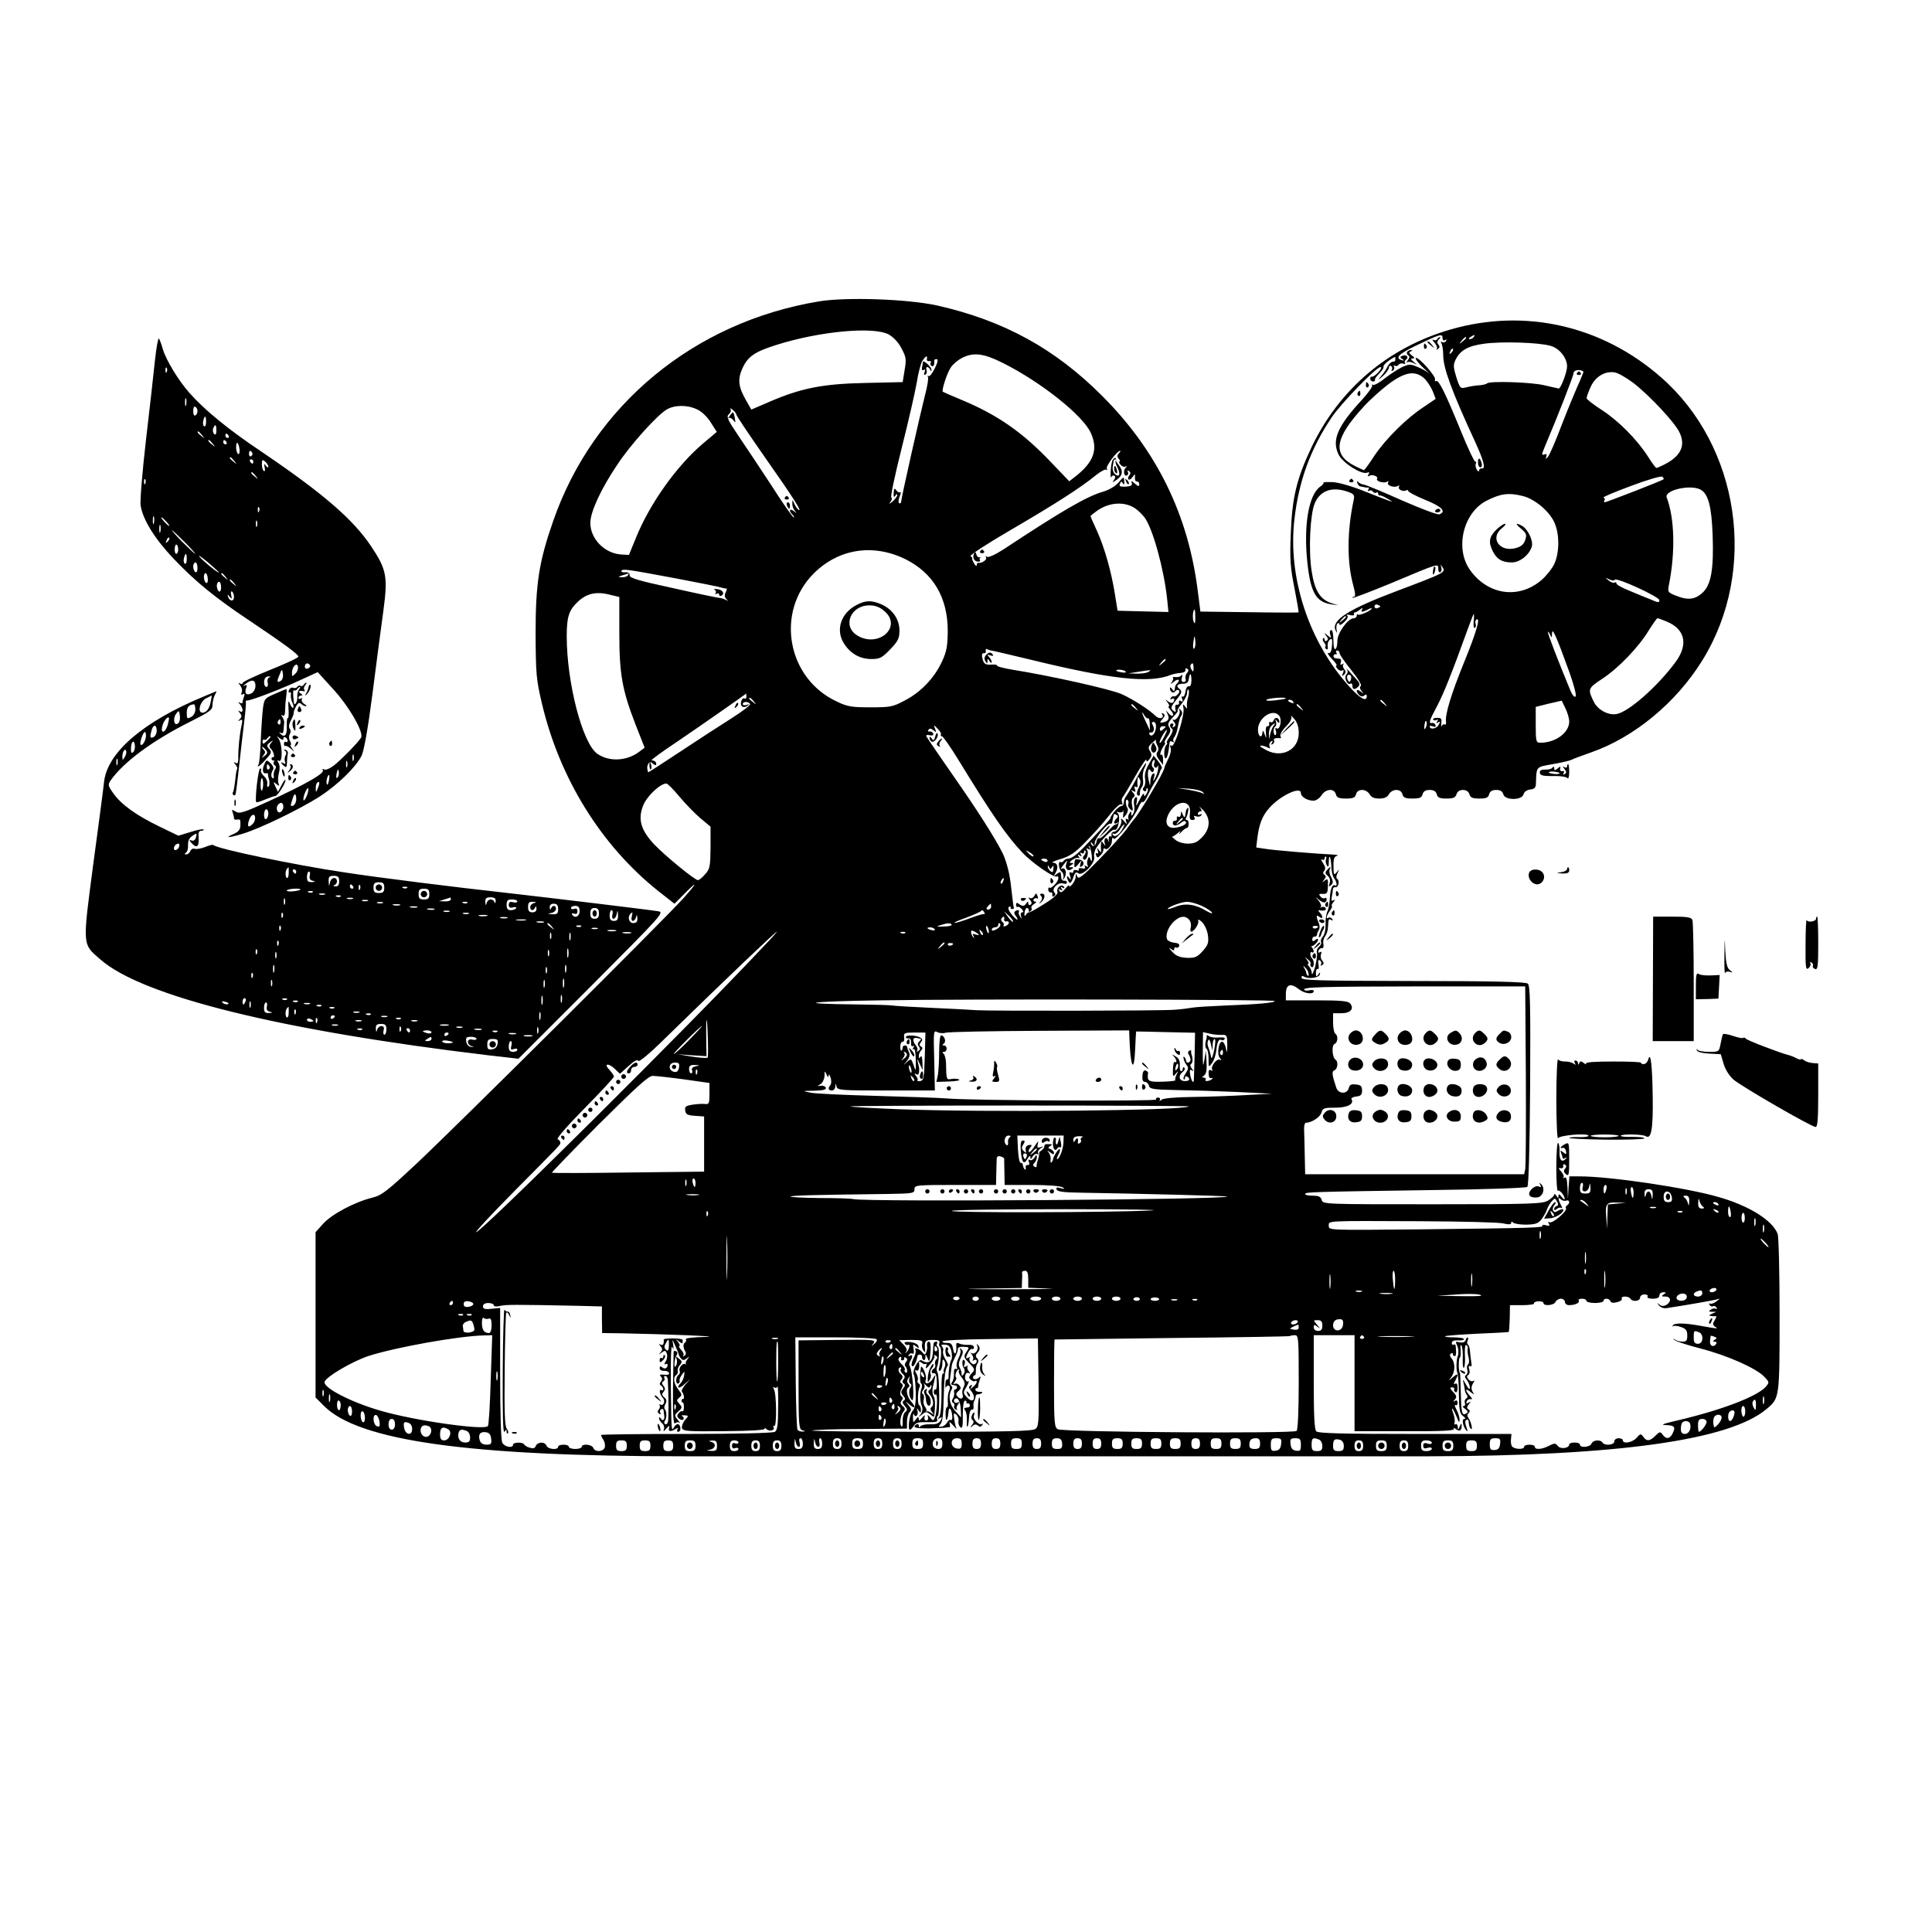 <?xml version="1.0" standalone="no"?>
<!DOCTYPE svg PUBLIC "-//W3C//DTD SVG 20010904//EN"
 "http://www.w3.org/TR/2001/REC-SVG-20010904/DTD/svg10.dtd">
<svg version="1.0" xmlns="http://www.w3.org/2000/svg"
 width="900pt" height="900pt" viewBox="0 0 900 900"
 preserveAspectRatio="xMidYMid meet">
<g transform="translate(0,900) scale(0.1,-0.1)"
fill="#000000" stroke="none">
<path d="M3815 7596 c-582 -96 -1051 -484 -1238 -1023 -66 -189 -82 -291 -82
-523 1 -189 3 -215 29 -325 82 -350 276 -664 544 -877 l74 -58 37 37 c72 74
75 67 4 -12 -93 -103 -1041 -1046 -1243 -1236 -137 -128 -161 -147 -205 -158
-82 -20 -189 -77 -229 -121 l-36 -40 0 -385 0 -385 40 -40 c162 -162 674 -234
1675 -234 253 0 1054 0 1780 0 726 0 1489 0 1695 0 878 2 1397 75 1569 220 61
51 61 49 61 438 0 195 -4 365 -9 378 -24 63 -132 131 -276 172 -147 43 -504
96 -647 96 l-47 0 -4 -52 -3 -53 -2 53 c-2 39 -5 51 -14 46 -7 -4 -10 -3 -5 1
4 5 -1 17 -10 27 -14 15 -14 19 -3 16 8 -2 14 3 12 10 -1 8 2 11 8 7 8 -5 8
-11 0 -20 -7 -9 -6 -16 5 -25 13 -11 15 -3 15 69 0 79 -1 81 -20 71 -22 -12
-27 -22 -9 -17 6 1 13 -6 14 -16 3 -15 1 -16 -13 -5 -14 11 -15 10 -9 -5 4
-10 7 -21 7 -23 0 -3 6 -2 13 2 6 4 8 3 4 -1 -20 -23 -33 -12 -32 27 1 21 -2
41 -7 44 -4 3 -8 -48 -8 -112 0 -65 3 -114 7 -111 7 7 32 -22 32 -38 0 -5 -6
-1 -14 9 -11 14 -15 16 -15 5 0 -12 -2 -12 -10 1 -5 8 -10 10 -10 5 0 -6 -13
-18 -29 -28 -26 -15 -75 -17 -539 -17 -501 0 -510 0 -515 20 -4 15 -14 20 -41
20 -20 0 -36 3 -36 8 0 9 31 10 580 18 258 3 449 10 455 15 6 6 11 181 13 473
2 382 0 465 -11 474 -10 8 -161 12 -534 12 -447 1 -520 3 -520 15 0 9 4 11 11
6 17 -13 69 -7 74 9 3 13 2 12 -7 0 -9 -12 -11 -11 -11 8 0 13 4 21 9 18 4 -3
6 6 3 21 -3 18 -1 24 7 19 6 -4 8 -12 5 -18 -4 -7 -2 -8 5 -4 9 6 9 11 0 22
-6 7 -9 21 -5 29 4 10 2 14 -5 9 -7 -4 -10 -1 -7 7 3 8 10 13 16 12 6 -2 9 7
7 19 -3 12 1 28 8 36 6 8 13 27 13 41 3 41 3 43 16 35 7 -4 8 -3 4 5 -4 6 -12
9 -17 6 -14 -9 -11 8 7 33 8 12 12 22 8 22 -3 0 0 8 7 17 10 11 10 14 1 9 -9
-5 -11 -1 -8 16 3 13 5 29 5 35 1 7 6 12 12 10 14 -3 21 31 8 39 -5 3 -5 14 2
27 9 20 9 20 -4 4 -13 -16 -15 -13 -15 27 -1 34 3 46 16 49 9 3 1 5 -18 6 -68
3 -278 20 -317 27 l-41 6 5 42 c8 66 23 105 55 141 50 58 148 104 148 71 0
-18 30 -36 59 -36 11 0 28 11 37 25 20 31 59 34 67 5 4 -16 14 -20 47 -20 33
0 43 4 47 20 3 13 14 20 29 20 13 0 28 -9 34 -20 8 -14 21 -20 45 -20 24 0 37
6 45 20 6 11 21 20 34 20 15 0 26 -7 29 -20 4 -16 14 -20 47 -20 33 0 43 4 47
20 4 14 14 20 33 20 19 0 29 -6 33 -20 4 -16 14 -20 45 -20 32 0 42 4 47 20 4
13 15 20 30 20 15 0 26 -7 30 -20 5 -16 15 -20 47 -20 31 0 41 4 45 20 4 14
14 20 33 20 19 0 29 -6 33 -20 7 -29 86 -29 94 -1 3 12 15 21 31 23 20 2 27 9
27 28 3 81 -1 76 77 90 40 7 79 16 88 20 8 5 50 20 92 35 201 70 397 232 519
430 259 419 174 997 -194 1318 -275 241 -635 322 -980 222 -290 -84 -518 -277
-648 -550 -68 -144 -90 -232 -96 -401 -5 -121 -2 -158 17 -253 12 -62 21 -113
19 -114 -2 -1 -106 -1 -230 1 l-227 3 -12 94 c-44 356 -191 656 -445 910 -219
220 -459 352 -770 422 -137 30 -421 40 -550 19z m325 -154 c21 -12 45 -36 59
-64 22 -41 24 -51 15 -102 l-9 -56 -175 -4 c-197 -4 -300 -24 -451 -90 l-79
-34 -24 42 c-36 62 -41 98 -18 149 25 56 57 78 158 110 202 64 452 87 524 49z
m2580 -18 c0 -9 5 -12 12 -8 7 4 8 3 4 -5 -4 -6 -12 -8 -18 -5 -7 5 -8 2 -3
-6 4 -7 8 -32 8 -54 0 -60 39 -167 150 -407 39 -85 49 -125 30 -121 -7 1 -13
-4 -13 -10 0 -7 -5 -5 -11 5 -5 9 -7 22 -4 27 3 6 2 10 -3 10 -5 0 -35 64 -67
143 -72 176 -103 239 -115 232 -5 -3 -8 0 -5 7 5 15 -80 110 -90 100 -3 -4 13
-25 37 -47 24 -22 35 -33 24 -23 -12 9 -37 23 -56 30 -30 13 -38 12 -70 -3
-19 -9 -55 -33 -80 -52 -24 -20 -49 -33 -55 -30 -5 4 -7 3 -3 -2 4 -4 -17 -34
-47 -67 -116 -125 -143 -190 -108 -258 20 -38 106 -92 131 -82 11 4 13 1 7 -8
-5 -8 -4 -11 3 -7 13 9 44 -2 37 -13 -7 -12 32 -23 46 -14 7 4 9 3 5 -4 -8
-13 29 -26 45 -16 7 4 9 3 6 -3 -8 -12 20 -26 34 -17 5 3 9 1 9 -3 0 -5 36
-24 80 -42 77 -31 99 -54 65 -67 -8 -3 -85 26 -172 64 -87 39 -167 72 -178 74
-11 1 -24 8 -28 13 -5 6 -7 4 -4 -5 2 -8 9 -16 15 -16 7 -1 15 -3 20 -4 4 -1
11 -2 15 -1 5 1 5 -4 1 -10 -4 -7 -3 -9 4 -5 6 3 13 2 17 -4 4 -6 11 -8 16 -5
5 4 9 1 9 -4 0 -6 3 -10 8 -9 4 1 21 -6 37 -16 39 -22 23 -17 -105 34 -62 25
-124 43 -152 44 -26 1 -46 0 -43 -2 3 -3 -4 -12 -15 -19 -54 -38 -78 -181 -60
-352 15 -141 40 -185 111 -196 l34 -5 -32 10 c-53 17 -79 58 -93 150 -15 96
-7 263 14 314 25 61 81 81 155 55 28 -10 32 -15 27 -38 -31 -144 -32 -289 -2
-398 10 -36 11 -53 3 -53 -5 0 -8 -2 -6 -5 3 -2 84 29 181 69 226 95 218 92
218 66 0 -12 4 -19 10 -15 5 3 7 13 4 23 -5 14 -4 14 4 2 19 -26 17 -27 -208
-112 -226 -85 -309 -137 -289 -183 9 -18 9 -18 5 2 -2 13 0 26 5 29 5 3 9 1 9
-5 0 -6 10 0 23 12 14 14 19 25 12 30 -5 5 0 5 13 2 13 -4 21 -2 20 3 -2 6 0
9 3 9 3 -1 14 5 24 13 11 9 16 10 11 3 -9 -16 -1 -16 25 -3 10 6 19 8 19 6 0
-10 -57 -35 -64 -29 -3 4 -6 1 -6 -5 0 -7 -6 -12 -14 -12 -26 0 -76 -68 -76
-105 0 -43 -17 -55 -18 -12 -1 51 -5 66 -13 61 -5 -2 -5 -12 -2 -22 6 -15 5
-16 -13 -2 -17 14 -18 14 -6 -2 9 -11 10 -18 2 -23 -5 -3 -10 -1 -10 6 0 7 -3
9 -6 6 -4 -4 -2 -13 4 -20 7 -8 9 -16 6 -19 -3 -3 -1 -9 5 -12 6 -4 8 2 6 13
-2 11 2 25 10 31 10 9 12 3 10 -27 -2 -26 -7 -37 -16 -35 -8 2 -1 -10 15 -27
17 -17 26 -31 22 -31 -5 0 -3 -7 4 -15 7 -8 17 -12 23 -8 7 4 8 0 3 -13 -6
-15 -5 -16 5 -7 9 9 9 16 1 26 -7 8 -8 18 -4 22 4 5 1 5 -5 1 -9 -5 -11 -2 -7
8 3 9 1 17 -5 17 -6 1 -15 2 -21 3 -5 0 -9 6 -8 11 2 6 7 9 11 7 5 -1 6 2 2 8
-3 5 -1 10 4 10 6 0 11 -6 11 -12 0 -7 25 -43 55 -80 31 -38 50 -70 44 -74 -6
-4 -5 -12 3 -22 12 -15 11 -16 -4 -3 -20 15 -25 2 -6 -17 7 -7 16 -8 23 -2 8
7 12 5 12 -3 0 -28 -30 -12 -79 42 -190 208 -290 510 -258 782 20 178 75 328
173 474 44 66 208 235 228 235 7 0 2 -11 -11 -25 -12 -13 -26 -22 -30 -20 -4
2 -7 -2 -7 -9 0 -7 6 -13 13 -13 7 0 11 3 9 7 -2 4 7 17 20 30 13 13 22 26 20
31 -3 4 8 17 25 29 16 12 30 19 30 16 0 -3 0 -9 0 -13 0 -5 -5 -8 -12 -8 -7 0
-17 -10 -24 -22 -6 -13 -19 -33 -30 -45 -17 -21 -16 -21 9 1 15 14 27 31 27
38 0 8 5 11 10 8 6 -4 7 -11 4 -17 -4 -7 -2 -8 5 -4 6 4 8 12 5 18 -4 6 -2 8
4 4 6 -3 14 -1 17 5 4 5 14 8 22 5 8 -3 11 -2 8 3 -3 5 -1 12 5 16 15 10 2 25
-16 18 -13 -5 -13 -8 -2 -15 10 -8 10 -9 -1 -6 -34 9 -17 28 61 66 119 57 128
60 128 36z m145 6 c-3 -5 -12 -10 -18 -10 -7 0 -6 4 3 10 19 12 23 12 15 0z
m-35 -4 c0 -2 -8 -10 -17 -17 -16 -13 -17 -12 -4 4 13 16 21 21 21 13z m393
-37 c41 -11 77 -56 77 -96 0 -26 -29 -103 -39 -103 -3 1 -33 7 -66 15 -60 15
-256 21 -268 9 -3 -4 -21 -8 -39 -9 -18 -1 -45 -6 -60 -10 -25 -6 -27 -4 -44
48 -14 47 -15 57 -3 82 22 44 58 64 134 74 80 11 253 6 308 -10z m-462 -32
c-10 -9 -11 -8 -5 6 3 10 9 15 12 12 3 -3 0 -11 -7 -18z m-2089 -48 c178 -89
375 -246 410 -327 33 -74 14 -131 -64 -195 l-37 -29 -90 94 c-131 137 -247
217 -416 287 -44 18 -81 35 -83 36 -7 6 21 92 39 116 10 14 33 33 51 42 54 27
100 21 190 -24z m-354 19 c-2 -7 3 -12 10 -10 8 1 11 -2 8 -7 -4 -5 -2 -12 4
-16 9 -5 14 6 12 26 -1 3 5 6 11 6 8 0 6 -14 -8 -42 -11 -23 -24 -40 -29 -37
-5 3 -6 1 -3 -5 3 -5 -3 -43 -14 -84 -20 -78 -110 -475 -111 -496 -1 -7 -5
-10 -9 -7 -5 2 -4 17 2 32 6 14 7 23 3 19 -4 -3 -12 0 -18 8 -9 13 -11 11 -13
-11 -1 -19 1 -23 8 -13 5 8 9 9 9 3 0 -6 -10 -19 -22 -30 -16 -13 -19 -14 -10
-2 7 9 9 18 4 20 -5 1 17 107 49 233 32 127 63 264 70 305 6 41 18 85 25 98
16 24 25 29 22 10z m3058 -62 c-2 -6 -14 -37 -29 -69 -14 -32 -47 -112 -73
-179 -25 -67 -53 -131 -61 -143 -11 -15 -14 -15 -10 -3 4 12 2 15 -9 11 -13
-5 -13 -1 1 33 61 144 135 333 135 345 0 9 10 15 24 15 13 0 23 -5 22 -10z
m233 -50 c75 -58 194 -185 215 -231 29 -61 6 -110 -71 -149 -18 -9 -34 -16
-37 -16 -3 0 -21 24 -39 53 -52 81 -138 167 -215 217 -39 25 -71 50 -71 55 0
6 8 29 19 53 22 48 67 75 113 67 16 -3 54 -25 86 -49z m-975 22 c14 -13 31
-39 40 -60 l14 -36 -56 -38 c-81 -53 -176 -148 -229 -226 -24 -38 -47 -68 -49
-68 -3 0 -22 9 -44 20 -104 53 -93 128 41 274 30 33 83 81 119 108 76 56 122
63 164 26z m-3387 -145 c21 -9 48 -35 64 -61 l28 -44 -64 -54 c-122 -103 -248
-280 -312 -438 l-33 -81 -36 2 c-78 5 -144 73 -144 147 0 51 49 158 126 272
59 90 182 227 229 256 37 22 96 23 142 1z m183 -24 c0 -5 59 -93 131 -196 135
-192 178 -260 159 -248 -6 4 -15 17 -20 29 -9 20 -9 20 -9 0 -1 -11 5 -26 12
-34 10 -12 9 -12 -5 -1 -20 15 -25 2 -6 -17 7 -7 9 -12 5 -12 -4 0 -51 66
-103 148 -53 81 -123 186 -155 233 -50 74 -56 89 -44 99 8 7 12 17 8 24 -4 6
1 5 10 -3 9 -7 17 -17 17 -22z m1782 -181 c-8 -8 -9 -15 -1 -25 7 -7 8 -13 4
-13 -4 0 -2 -7 5 -15 7 -8 17 -12 24 -8 8 4 7 2 -1 -7 -13 -14 -6 -43 8 -34 5
3 6 10 3 16 -4 7 -2 8 5 4 8 -6 9 -12 2 -20 -6 -7 -8 -16 -4 -19 3 -4 12 1 19
11 12 16 12 16 11 -3 -1 -11 3 -19 9 -18 6 1 11 -5 11 -13 0 -11 -4 -11 -20 3
-16 14 -19 15 -15 3 4 -11 -3 -15 -28 -17 -26 -1 -32 2 -27 13 5 13 7 13 14 2
5 -8 8 -5 6 10 -1 23 -2 23 -27 -6 -14 -17 -44 -34 -70 -42 -75 -21 -191 -88
-462 -267 -38 -25 -73 -41 -79 -37 -7 4 -9 3 -6 -3 7 -10 -20 -28 -35 -25 -5
1 -8 -4 -8 -11 0 -6 -6 -3 -12 8 -7 11 -11 22 -9 24 1 2 -2 7 -8 10 -6 4 80
60 192 125 209 122 322 195 393 253 22 18 45 29 49 25 5 -4 5 -2 1 5 -6 11 48
83 62 83 3 0 1 -5 -6 -12z m2537 -121 c-6 -6 -266 -107 -274 -107 -3 0 -4 4
-1 9 4 5 1 11 -4 13 -6 2 51 26 127 54 79 30 142 48 147 43 5 -5 8 -10 5 -12z
m173 -48 c35 -19 51 -76 56 -209 6 -162 -7 -236 -48 -272 -35 -32 -70 -35
-125 -12 -35 14 -37 17 -31 47 31 154 27 313 -10 410 -12 33 110 62 158 36z
m-827 -30 c55 -14 122 -70 146 -123 24 -53 24 -139 0 -192 -10 -22 -37 -56
-60 -76 -106 -91 -251 -70 -334 48 -70 100 -31 265 77 321 66 34 104 39 171
22z m-1806 -58 c14 -10 33 -28 43 -42 38 -51 90 -239 105 -380 l6 -60 -119 3
-118 3 -12 75 c-16 103 -48 218 -84 297 -17 36 -30 67 -30 69 0 1 14 13 31 25
57 40 129 44 178 10z m-1071 -236 c130 -65 197 -179 197 -335 -1 -70 -5 -95
-27 -142 -35 -76 -99 -143 -173 -181 -56 -30 -67 -32 -160 -32 -88 0 -107 3
-157 27 -232 108 -287 417 -107 597 116 115 276 140 427 66z m-1066 -90 c106
-20 200 -39 208 -42 8 -3 19 -5 23 -4 4 1 3 -7 -2 -17 -7 -13 -6 -23 2 -32 10
-10 9 -11 -3 -4 -8 4 -22 9 -31 9 -9 1 -107 21 -217 46 -158 34 -201 47 -199
59 1 10 -6 15 -20 14 -13 -1 -20 2 -18 7 7 10 26 7 257 -36z m-227 15 c-3 -5
-16 -10 -28 -9 -20 1 -20 2 3 9 14 4 26 8 28 9 2 1 0 -3 -3 -9z m4597 -21 c5
14 208 -79 208 -95 0 -12 -6 -12 -37 2 -21 8 -66 27 -100 41 -35 14 -63 29
-63 35 0 5 -4 7 -9 4 -4 -3 -17 1 -27 10 -18 14 -18 15 3 5 12 -6 23 -7 25 -2z
m-4679 -70 l42 -10 0 -167 c0 -193 13 -266 77 -431 l41 -104 -24 -18 c-58 -45
-142 -49 -197 -10 -69 49 -142 331 -142 547 0 91 10 122 53 162 41 38 86 48
150 31z m3587 -54 c0 -2 -6 -5 -13 -8 -8 -3 -14 1 -14 8 0 7 6 11 14 8 7 -3
13 -6 13 -8z m-862 -52 c0 -28 -2 -33 -8 -18 -6 17 -3 55 5 55 2 0 3 -17 3
-37z m1297 -18 c-2 -19 0 -33 5 -30 5 3 7 12 4 19 -3 8 -1 17 4 20 20 12 0
-58 -58 -200 -60 -147 -89 -243 -84 -277 1 -9 -1 -15 -6 -12 -5 3 -11 -1 -14
-7 -3 -7 -3 -2 -2 13 3 21 0 25 -19 25 -13 0 -21 -4 -19 -8 3 -5 10 -5 16 -2
7 5 8 2 3 -6 -6 -9 -4 -11 4 -5 10 6 11 3 2 -13 -10 -18 -41 -22 -41 -5 0 3 7
2 16 -1 10 -4 14 -2 11 6 -2 7 -10 12 -16 10 -17 -3 -14 9 23 78 32 60 72 162
141 353 15 42 29 77 30 77 2 0 2 -16 0 -35z m-595 21 c0 -2 -8 -10 -17 -17
-16 -13 -17 -12 -4 4 13 16 21 21 21 13z m1493 -21 c88 -36 103 -108 41 -191
-84 -113 -216 -229 -272 -240 -38 -8 -87 18 -106 54 -31 62 -30 65 38 110 75
49 170 148 217 226 19 30 37 56 40 56 4 0 23 -7 42 -15z m-452 -237 c23 -65
34 -110 28 -113 -5 -4 -16 9 -23 27 -54 130 -106 264 -105 273 0 5 4 1 9 -10
8 -18 9 -18 10 5 1 29 19 -11 81 -182z m-1748 111 c-5 -5 -7 7 -4 29 5 34 6
35 9 8 2 -16 0 -32 -5 -37z m-932 -12 c13 -3 91 -21 174 -41 372 -91 550 -110
649 -70 10 4 31 8 45 9 15 1 25 7 23 14 -1 7 2 10 8 6 8 -5 8 -11 -1 -21 -6
-7 -9 -20 -6 -27 3 -8 -1 -14 -9 -14 -10 0 -12 7 -8 21 3 12 2 16 -3 10 -4 -6
-16 -10 -26 -8 -11 1 -16 0 -13 -3 3 -4 0 -13 -6 -22 -8 -10 -4 -9 10 3 20 17
33 10 15 -8 -5 -4 -9 -12 -9 -17 -3 -22 -5 -23 -14 -9 -6 9 -10 10 -10 3 0
-16 17 -26 25 -13 4 6 11 8 16 5 5 -4 3 -12 -4 -19 -6 -8 -15 -12 -19 -10 -4
2 -10 -1 -14 -7 -4 -8 -3 -9 4 -5 7 4 12 3 12 -2 0 -17 -13 -22 -29 -9 -14 11
-14 10 -2 -5 7 -10 10 -18 6 -18 -5 0 -1 -8 8 -18 10 -10 14 -22 11 -25 -4 -4
-13 1 -21 11 -13 15 -13 15 -4 -5 11 -22 3 -35 -27 -39 -10 -2 -9 3 3 16 12
14 13 20 4 26 -7 4 -10 3 -5 -4 11 -18 -13 -24 -30 -8 -28 28 -103 77 -158
102 -50 23 -333 86 -508 114 -43 7 -76 16 -73 19 2 4 -9 6 -26 5 -31 -2 -38 4
-44 36 -2 11 1 19 8 17 7 -1 11 4 9 11 -1 8 1 11 6 8 5 -3 19 -7 33 -9z m799
-41 c0 -2 -8 -10 -17 -17 -16 -13 -17 -12 -4 4 13 16 21 21 21 13z m130 -38
c0 -18 -2 -20 -9 -8 -6 8 -7 18 -5 22 9 14 14 9 14 -14z m-316 -17 c3 -4 -6
-6 -19 -3 -14 2 -25 6 -25 8 0 8 39 4 44 -5z m106 -1 c-8 -5 -33 -9 -55 -8
l-40 1 45 7 c25 4 50 8 55 8 6 1 3 -3 -5 -8z m200 -40 c0 -19 -5 -29 -12 -27
-8 1 -14 -10 -16 -26 -2 -15 -8 -25 -13 -22 -5 3 -6 -2 -2 -11 4 -12 3 -15 -6
-10 -7 5 -10 2 -9 -6 2 -7 -2 -12 -9 -11 -7 2 -10 -6 -8 -18 4 -17 2 -19 -10
-9 -13 11 -11 18 15 50 26 33 28 39 15 50 -19 15 -11 25 18 25 15 0 23 7 25
23 5 32 12 27 12 -8z m-15 -77 c-5 -15 -7 -35 -6 -43 2 -13 1 -13 -9 0 -10 12
-11 11 -7 -8 7 -32 -41 -185 -55 -176 -8 5 -9 1 -5 -10 4 -9 -1 -32 -10 -49
-9 -18 -18 -38 -19 -45 -4 -24 -120 -218 -144 -242 -3 -3 -18 -23 -34 -45 -16
-22 -73 -84 -125 -138 -79 -81 -97 -95 -103 -80 -6 16 -7 15 -7 -3 -1 -19 -31
-57 -31 -39 0 4 -8 -3 -18 -16 -15 -17 -21 -19 -27 -9 -6 9 -4 11 5 5 9 -6 11
-4 5 5 -6 9 -4 11 5 5 9 -5 11 -4 6 4 -10 16 -37 -5 -30 -24 4 -9 -18 -29 -60
-55 -36 -23 -68 -41 -72 -40 -4 1 -11 -4 -15 -12 -6 -9 -8 -5 -6 12 2 14 8 23
13 20 5 -3 8 -9 6 -13 -1 -5 2 -6 8 -2 6 3 8 10 5 15 -3 5 3 13 12 19 11 6 13
11 5 11 -7 0 -10 5 -7 10 4 6 11 8 16 5 5 -3 6 1 2 11 -5 15 -7 15 -15 0 -5
-9 -15 -13 -21 -9 -8 4 -7 1 1 -9 9 -11 10 -18 2 -23 -5 -3 -10 0 -10 7 0 10
-2 10 -9 0 -9 -15 -20 -15 -37 -1 -7 5 -11 3 -11 -6 0 -8 4 -12 8 -10 3 3 12
-2 19 -10 8 -10 9 -15 2 -15 -6 0 -9 -8 -6 -17 5 -15 4 -15 -4 -3 -6 8 -8 18
-6 22 6 10 -10 11 -19 1 -4 -3 -2 -12 5 -20 6 -7 9 -15 7 -17 -2 -2 -14 9 -27
25 -14 17 -18 30 -12 34 6 4 9 3 8 -2 -2 -4 1 -8 7 -8 5 0 9 3 8 7 -2 4 -5 28
-8 54 -9 89 -17 127 -36 180 -17 46 -101 181 -194 316 -82 118 -162 234 -168
245 -5 8 -1 11 13 8 14 -3 20 0 17 8 -3 7 -10 11 -16 9 -7 -1 -10 2 -6 8 5 8
12 7 23 -2 14 -11 15 -10 8 7 -7 20 -7 20 12 0 11 -11 18 -23 15 -27 -2 -5 0
-8 5 -8 5 0 42 -53 81 -117 153 -250 221 -348 293 -424 45 -49 152 -122 162
-112 3 4 6 0 6 -9 0 -16 -34 -51 -42 -43 -2 3 -5 -1 -5 -9 0 -8 5 -14 11 -13
6 1 10 -4 8 -11 -1 -8 2 -11 8 -7 8 5 8 11 1 19 -14 17 20 49 43 40 9 -3 16
-1 16 5 0 6 -6 10 -12 8 -7 -1 -14 5 -14 13 -1 8 -2 19 -3 24 0 5 -9 2 -18 -5
-14 -12 -16 -12 -8 1 17 27 13 50 -9 51 -12 0 4 8 34 17 43 13 67 28 116 79
35 35 84 90 110 123 25 33 51 57 57 53 6 -4 8 0 4 9 -3 9 -2 19 3 24 4 5 31
49 59 99 28 49 51 83 51 75 1 -11 4 -10 15 4 11 14 11 22 2 37 -10 16 -8 22
11 39 12 11 20 17 17 14 -2 -4 0 -15 6 -26 7 -13 7 -23 0 -31 -6 -9 -4 -20 8
-36 l19 -24 0 26 c0 15 -4 24 -9 21 -10 -6 0 25 14 44 5 6 6 12 3 12 -4 0 1
12 12 28 15 21 17 31 9 44 -9 14 -6 23 18 48 16 16 25 30 21 30 -4 0 4 14 18
31 14 17 26 40 26 51 0 12 3 19 6 15 4 -3 3 -19 -1 -34z m-2058 2 c0 -8 -4
-12 -9 -9 -12 7 -23 -25 -12 -36 5 -5 15 -5 24 1 13 9 12 10 -2 5 -10 -3 -18
-1 -18 4 0 13 27 13 34 1 4 -5 -36 -35 -86 -67 -51 -32 -159 -102 -240 -156
-82 -54 -148 -97 -149 -96 -11 42 -8 46 134 142 108 73 315 218 323 225 0 1 1
-6 1 -14z m34 -22 c13 -16 12 -17 -3 -4 -10 7 -18 15 -18 17 0 8 8 3 21 -13z
m2478 13 c-2 -2 -26 -6 -53 -9 -30 -3 -43 -1 -35 4 13 8 97 13 88 5z m36 -16
c3 -6 -1 -7 -9 -4 -18 7 -21 14 -7 14 6 0 13 -4 16 -10z m426 -7 c13 -16 12
-17 -3 -4 -10 7 -18 15 -18 17 0 8 8 3 21 -13z m859 -84 c0 -52 -63 -99 -135
-99 -19 0 -21 6 -21 84 l0 83 60 15 61 14 17 -35 c10 -20 18 -48 18 -62z
m-2019 64 c13 -16 12 -17 -3 -4 -10 7 -18 15 -18 17 0 8 8 3 21 -13z m770 0
c13 -16 12 -17 -3 -4 -10 7 -18 15 -18 17 0 8 8 3 21 -13z m-713 -49 c4 2 8
-10 8 -27 l1 -30 -18 38 c-20 41 -25 62 -8 32 6 -9 13 -16 17 -13z m611 12
c14 -17 4 -69 -12 -59 -6 4 -8 0 -4 -10 3 -9 3 -18 -1 -21 -4 -3 -8 4 -9 14
-1 11 2 22 7 25 5 3 7 13 4 23 -5 14 -4 15 5 2 7 -9 11 -10 11 -3 0 19 -20 26
-26 9 -3 -9 -10 -13 -15 -10 -5 3 -8 0 -7 -8 2 -7 -2 -12 -8 -11 -6 1 -9 -12
-7 -30 2 -30 2 -30 -6 -7 -6 17 -9 20 -10 8 -2 -31 -21 -19 -21 12 0 56 69
102 99 66z m91 -81 c0 -77 -77 -118 -150 -80 -17 9 -30 17 -30 19 0 6 23 1 37
-7 9 -5 11 -3 7 6 -3 8 0 18 7 23 8 5 10 3 4 -6 -5 -9 -4 -11 4 -6 6 4 9 12 6
17 -6 8 9 13 28 10 5 -1 5 4 2 10 -4 6 7 26 25 44 20 20 30 39 25 47 -3 7 3 2
14 -11 14 -16 21 -37 21 -66z m-665 28 c-1 -29 -20 -50 -30 -34 -3 7 -1 10 6
9 15 -3 19 21 7 38 -4 6 -2 11 6 11 7 0 12 -10 11 -24z m1261 12 c-1 -8 -5
-17 -8 -21 -5 -4 -4 16 1 34 3 9 9 -1 7 -13z m-714 -7 c-5 -7 -12 -24 -15 -38
l-4 -25 -2 26 c0 14 4 30 11 37 16 16 23 15 10 0z m-502 -3 c0 -2 -6 -8 -13
-14 -10 -8 -14 -7 -14 2 0 8 6 14 14 14 7 0 13 -1 13 -2z m-8 -49 c-9 -19 -18
-30 -20 -26 -3 8 26 60 34 60 2 0 -4 -15 -14 -34z m-2258 -276 c28 -33 71 -78
98 -101 l48 -40 0 -97 c-1 -88 -3 -100 -25 -124 -13 -16 -28 -28 -34 -28 -14
0 -149 110 -203 166 -62 66 -77 116 -53 179 16 44 80 105 109 105 6 0 33 -27
60 -60z m2439 20 c9 -10 9 -11 -2 -5 -7 4 -36 11 -65 16 l-51 8 53 -3 c29 -2
59 -9 65 -16z m-66 -62 c6 -7 8 -25 6 -40 -3 -21 1 -28 12 -28 10 0 13 5 9 12
-5 8 -2 9 9 5 9 -3 19 -1 23 5 4 7 3 8 -4 4 -7 -4 -12 -2 -12 3 0 6 5 11 11
11 8 0 8 5 -1 18 -7 9 -1 4 14 -11 36 -39 35 -85 -3 -126 -23 -24 -37 -31 -68
-31 -21 0 -47 8 -58 18 -11 9 -18 16 -16 14 2 -1 14 6 25 15 16 14 18 14 11 3
-6 -9 -2 -7 9 5 10 11 22 19 25 18 4 -1 8 7 8 18 1 10 -3 19 -8 19 -6 0 -7 4
-4 10 9 15 15 54 7 46 -4 -4 -8 -12 -8 -17 -4 -30 -6 -32 -14 -14 -8 18 -9 18
-9 2 -1 -10 -6 -15 -11 -12 -6 4 -9 1 -8 -7 2 -7 -2 -12 -8 -11 -6 1 -11 -4
-11 -11 0 -16 19 -15 40 2 9 8 18 9 21 4 7 -11 -18 -24 -51 -28 -34 -4 -48 20
-33 56 21 51 74 77 97 48z m-27 -62 c0 -2 -8 -10 -17 -17 -16 -13 -17 -12 -4
4 13 16 21 21 21 13z m-696 -175 c-2 -3 -12 3 -22 13 -16 17 -16 18 5 5 12 -7
20 -15 17 -18z m1363 -14 c-3 -8 -1 -20 4 -28 6 -10 9 -6 9 15 0 43 10 25 12
-20 0 -21 6 -45 11 -53 14 -16 18 -43 7 -36 -13 8 -23 -14 -25 -59 -1 -23 -6
-50 -11 -61 -6 -11 -10 -38 -9 -60 1 -23 -4 -47 -12 -57 -8 -9 -12 -21 -9 -26
3 -5 -1 -15 -9 -22 -9 -7 -13 -20 -10 -29 2 -9 -2 -38 -9 -66 -8 -27 -15 -41
-15 -29 -1 11 -6 25 -13 32 -7 7 -8 12 -4 12 5 0 2 8 -5 18 -13 15 -12 16 3 3
10 -7 16 -17 13 -21 -3 -5 -1 -11 5 -15 11 -7 14 28 3 39 -11 10 -12 37 -2 30
11 -6 12 8 1 22 -4 5 -5 8 -3 7 7 -4 31 19 31 29 0 7 -5 6 -13 -1 -10 -8 -14
-7 -14 4 0 7 5 13 11 12 5 -1 10 3 11 8 0 6 4 16 9 23 4 7 4 21 0 30 -14 33
-14 44 2 31 17 -14 19 2 2 20 -7 7 -8 12 -3 11 22 -5 36 0 30 10 -4 6 -12 7
-18 4 -7 -4 -9 -3 -4 1 4 5 -1 18 -10 29 -18 21 -18 21 3 3 20 -16 34 -14 34
5 0 5 -4 7 -9 4 -5 -3 -14 0 -20 8 -9 11 -7 13 11 12 20 -1 23 4 24 37 1 33
-1 36 -15 25 -14 -11 -14 -11 -3 4 9 11 10 18 2 23 -8 5 -8 11 -1 19 7 9 5 19
-6 36 -9 13 -11 20 -5 16 7 -4 12 -2 12 3 0 6 3 11 6 11 3 0 4 -6 1 -13z
m-1297 -7 c0 -5 -7 -7 -15 -4 -8 4 -15 8 -15 10 0 2 7 4 15 4 8 0 15 -4 15
-10z m21 -29 c6 10 8 7 6 -8 -1 -17 -4 -19 -14 -11 -7 6 -13 16 -12 22 0 6 3
5 6 -3 5 -11 7 -11 14 0z m-228 -66 c-3 -9 -8 -14 -10 -11 -3 3 -2 9 2 15 9
16 15 13 8 -4z m923 -114 c23 -10 45 -25 50 -32 4 -7 -8 -3 -27 8 -50 31 -99
37 -142 19 -21 -8 -37 -13 -37 -10 0 9 65 33 90 33 14 0 44 -8 66 -18z m-979
-4 c0 -8 -6 -14 -14 -14 -9 0 -10 4 -2 14 6 7 12 13 14 13 1 0 2 -6 2 -13z
m-32 -27 c4 -6 3 -9 -2 -8 -4 1 -34 -8 -66 -20 -32 -12 -63 -22 -70 -21 -7 0
16 11 51 23 35 13 66 27 69 30 9 8 11 8 18 -4z m134 -44 c-2 -2 -13 8 -23 22
l-19 27 24 -22 c12 -12 21 -24 18 -27z m-41 12 c-2 -7 3 -12 10 -10 17 3 15
-15 -4 -22 -8 -3 -12 -2 -9 3 3 5 1 12 -5 16 -6 4 -8 11 -5 16 9 13 15 11 13
-3z m862 -3 c7 -8 10 -24 7 -35 -3 -11 -2 -20 2 -20 13 0 37 36 33 50 -3 10 4
7 18 -6 12 -12 24 -39 27 -61 4 -34 1 -45 -24 -73 -26 -29 -36 -33 -74 -32
-33 2 -50 8 -69 29 -14 15 -17 21 -7 14 12 -10 17 -10 17 -2 0 7 4 10 9 7 5
-3 11 0 14 7 3 8 -5 14 -21 15 -14 1 -29 8 -34 14 -11 20 3 59 30 85 29 27 54
29 72 8z m-1107 -22 c3 -5 -14 -9 -37 -9 -33 -2 -36 0 -16 6 34 11 48 11 53 3z
m227 -3 c0 -5 -9 -14 -20 -20 -14 -7 -20 -7 -20 0 0 5 7 10 15 10 8 0 15 5 15
10 0 6 2 10 5 10 3 0 5 -4 5 -10z m-54 -26 c1 -9 0 -13 -4 -10 -3 4 -7 14 -8
22 -1 9 0 13 4 10 3 -4 7 -14 8 -22z m1534 20 c0 -8 -19 -13 -24 -6 -3 5 1 9
9 9 8 0 15 -2 15 -3z m-1786 -13 c4 -5 -3 -7 -14 -4 -23 6 -26 13 -6 13 8 0
17 -4 20 -9z m206 -26 c0 -2 -7 -1 -17 2 -12 5 -14 3 -8 -8 5 -8 4 -11 0 -6
-5 4 -10 14 -11 22 -2 12 2 12 17 5 10 -6 19 -13 19 -15z m18 0 c-3 -3 -9 2
-12 12 -6 14 -5 15 5 6 7 -7 10 -15 7 -18z m-1024 -57 c-344 -367 -1312 -1328
-1336 -1328 -6 0 74 86 178 191 230 232 214 215 214 227 0 6 -6 12 -12 15 -8
2 46 64 125 144 75 76 137 143 137 148 0 5 -10 19 -22 32 -28 30 -3 32 28 2
l22 -21 40 36 c27 25 42 32 45 24 2 -8 50 31 118 98 296 289 521 503 528 504
2 0 -27 -33 -65 -72z m663 66 c-3 -3 -12 -4 -19 -1 -8 3 -5 6 6 6 11 1 17 -2
13 -5z m183 -48 c0 -2 -8 -10 -17 -17 -16 -13 -17 -12 -4 4 13 16 21 21 21 13z
m40 -2 c0 -8 -19 -13 -24 -6 -3 5 1 9 9 9 8 0 15 -2 15 -3z m1656 -140 c1 -9
-1 -13 -4 -9 -4 4 -7 10 -7 13 0 4 -4 14 -9 22 -7 12 -6 13 4 3 8 -7 15 -20
16 -29z m-44 -73 c25 -20 68 -25 68 -8 0 5 -9 7 -20 4 -11 -3 -22 -2 -24 2 -9
13 69 15 549 16 l480 0 3 -415 c1 -228 0 -425 -3 -437 l-5 -23 -510 0 -510 0
-2 88 c-1 48 -2 102 -3 120 -1 18 3 32 9 32 27 0 67 27 72 48 6 20 12 22 64
22 57 0 89 17 76 39 -4 5 6 11 21 13 22 2 28 8 28 28 0 20 -6 26 -28 28 -22 3
-30 -1 -34 -17 -7 -29 -48 -28 -58 2 -20 59 -22 76 -9 81 16 6 19 42 5 50 -15
10 -19 67 -4 73 15 6 18 39 3 48 -5 3 -10 26 -10 51 l0 44 39 0 c42 0 61 21
40 46 -9 11 -46 14 -155 14 l-144 0 0 28 c0 47 21 55 62 23z m-115 -54 c7 -8
-84 -16 -227 -21 -69 -3 -138 -7 -155 -10 -16 -3 -55 -8 -85 -10 -63 -5 -851
-6 -920 -2 -25 2 -119 7 -210 11 -90 4 -173 9 -183 11 -10 2 -87 4 -170 5
-294 3 -228 14 118 19 410 7 1825 4 1832 -3z m-2641 -264 c-3 -3 -36 -1 -73 5
l-68 11 68 -5 68 -4 -1 77 c-2 114 4 124 7 14 2 -51 2 -96 -1 -98z m-86 82
c-35 -36 -67 -65 -71 -65 -7 0 123 130 131 130 2 0 -25 -29 -60 -65z m1194 34
c12 4 209 8 439 9 l417 2 1 -27 c4 -142 22 -182 27 -60 2 45 4 82 5 82 1 0 63
-1 138 -3 l136 -3 -2 -107 c-2 -59 -3 -111 -4 -116 -2 -16 -12 1 -17 29 -3 20
-1 25 8 19 10 -6 10 -5 0 8 -8 10 -9 19 -3 22 8 5 8 27 1 46 -1 3 -2 9 -1 13
1 5 -3 6 -9 2 -7 -4 -7 -12 -2 -18 4 -7 8 -18 8 -24 -1 -15 -21 -18 -21 -4 0
5 -3 12 -7 16 -11 12 -3 -22 10 -37 9 -11 8 -19 -4 -37 -9 -12 -13 -25 -10
-28 3 -4 6 -1 6 6 0 7 5 9 10 6 18 -11 11 -22 -12 -21 -26 1 -31 25 -8 43 8 6
12 15 7 19 -4 4 -7 2 -7 -4 0 -7 -4 -12 -8 -12 -5 0 -7 13 -6 28 1 20 -5 33
-20 41 -17 11 -19 11 -8 0 13 -14 17 -33 5 -26 -5 3 -8 -12 -9 -34 -1 -35 0
-37 13 -21 13 15 13 15 4 -4 -6 -12 -8 -24 -6 -26 3 -3 -24 -6 -60 -7 -66 -2
-72 2 -67 41 1 3 -4 8 -11 11 -8 3 -14 -5 -15 -24 -2 -19 2 -29 12 -29 7 0 16
-8 18 -18 4 -15 20 -18 129 -20 68 -1 196 -5 284 -9 l160 -8 -115 -6 c-63 -4
-176 -8 -250 -9 -83 -1 -141 -6 -149 -13 -10 -8 -12 -8 -8 -1 3 6 0 11 -8 11
-8 0 -12 -4 -9 -9 6 -9 -871 -5 -976 5 -36 3 -184 8 -330 12 -146 4 -283 10
-305 15 -39 8 -39 8 18 9 42 1 57 5 54 14 -2 6 -13 11 -23 9 -18 -2 -18 -2 -1
8 9 6 17 23 18 38 0 24 1 25 9 7 6 -14 9 -16 10 -5 1 8 5 4 9 -10 5 -14 4 -29
-1 -35 -12 -14 -10 -25 7 -25 8 0 16 8 16 18 1 16 2 16 6 0 4 -17 24 -18 231
-18 l227 0 -3 141 c-4 134 -3 141 14 131 10 -5 27 -7 38 -3z m-96 -111 c-3
-99 -5 -111 -21 -114 -11 -1 -16 0 -13 3 3 4 0 13 -7 21 -9 13 -9 14 1 8 10
-6 14 0 14 24 0 3 -2 16 -6 30 -5 20 -3 20 8 -5 l14 -30 -1 37 c-1 23 -4 33
-9 25 -6 -9 -8 -8 -8 4 0 8 5 20 11 26 8 8 8 13 -1 18 -8 5 -8 10 0 20 8 10 8
15 -2 21 -19 12 -68 14 -68 3 0 -5 6 -8 13 -6 7 1 12 -7 11 -20 -1 -13 3 -20
9 -16 6 4 7 1 2 -7 -5 -8 -4 -11 1 -7 6 3 10 -18 10 -51 1 -54 0 -56 -10 -24
-11 31 -12 32 -31 15 -19 -18 -19 -18 -1 4 12 15 16 28 11 40 -5 10 -9 21 -9
26 -1 10 -21 9 -21 -2 0 -5 -2 -12 -5 -15 -4 -3 -6 5 -6 19 0 13 5 23 11 22 5
-1 9 8 7 21 -3 20 1 22 48 22 l51 0 -3 -112z m1383 101 c24 1 26 -2 26 -46 0
-38 -1 -42 -6 -18 -3 17 -11 31 -17 32 -17 3 -26 -57 -12 -75 9 -11 9 -14 1
-9 -14 9 -45 -32 -36 -46 3 -6 1 -7 -5 -3 -7 4 -12 1 -12 -8 0 -24 4 -31 15
-28 5 2 6 0 2 -4 -11 -11 -38 -14 -31 -3 3 5 -1 9 -8 9 -9 0 -10 2 -1 8 13 9
16 25 13 77 l-3 40 -7 -45 c-6 -35 -7 -26 -7 43 l1 89 30 -7 c17 -4 43 -7 57
-6z m-1401 -18 c2 -1 -1 -6 -8 -13 -8 -8 -8 -15 -1 -24 7 -8 6 -14 -3 -20 -7
-4 -10 -4 -6 1 4 4 2 15 -4 23 -18 21 -18 40 1 37 9 -2 18 -4 21 -4z m1407
-66 c0 -8 -4 -12 -9 -9 -5 3 -6 10 -3 15 9 13 12 11 12 -6z m-1473 -4 c3 -5
-2 -15 -12 -22 -15 -12 -16 -12 -5 2 7 9 10 19 6 22 -3 4 -4 7 0 7 3 0 8 -4
11 -9z m-1061 -65 c-4 -17 -10 -22 -24 -19 -28 8 -25 43 5 43 19 0 22 -4 19
-24z m2319 -8 c-8 -8 -9 -4 -5 13 4 13 8 18 11 10 2 -7 -1 -18 -6 -23z m-2240
15 c-15 -3 -22 -10 -18 -19 3 -8 1 -14 -4 -14 -6 0 -10 9 -10 20 0 15 6 20 28
19 24 -2 25 -2 4 -6z m1004 -19 c1 -9 0 -13 -4 -10 -3 4 -7 14 -8 22 -1 9 0
13 4 10 3 -4 7 -14 8 -22z m-999 -16 c-3 -8 -6 -5 -6 6 -1 11 2 17 5 13 3 -3
4 -12 1 -19z m-62 -26 l120 -17 0 -50 c0 -44 -2 -50 -20 -48 -11 2 -37 0 -58
-3 -32 -5 -38 -9 -35 -27 2 -18 11 -23 46 -25 l42 -3 0 -128 0 -129 -352 -4
c-194 -3 -355 -3 -357 -1 -2 1 97 104 220 227 170 169 230 224 249 224 14 0
79 -7 145 -16z m1073 -7 c-3 -3 -9 2 -12 12 -6 14 -5 15 5 6 7 -7 10 -15 7
-18z m1281 -119 c-23 -20 -948 -29 -1359 -13 -118 5 -217 10 -219 13 -2 2 353
4 789 4 436 0 791 -2 789 -4z m-835 -144 c-6 -4 -10 -15 -8 -25 1 -9 -2 -15
-7 -11 -16 10 -10 44 9 44 10 0 13 -3 6 -8z m250 -26 c-2 -31 -19 -76 -30 -76
-2 0 0 9 6 21 7 11 9 23 7 26 -5 5 -31 -35 -32 -49 0 -3 -3 -9 -7 -13 -3 -4
-5 1 -4 12 2 10 -2 25 -8 33 -10 13 -9 13 7 1 11 -9 17 -10 17 -2 0 6 -7 14
-16 18 -13 5 -13 7 -2 14 13 9 12 9 -19 9 -5 0 -8 -5 -8 -10 0 -6 -6 -14 -13
-19 -8 -5 -13 -10 -11 -12 1 -2 -1 -15 -5 -29 -5 -14 -8 -29 -7 -33 1 -5 -4
-5 -10 -2 -8 5 -8 10 0 18 6 6 11 18 11 27 -1 12 -3 12 -11 -3 -6 -9 -15 -14
-21 -11 -7 5 -9 1 -5 -9 4 -10 2 -16 -6 -14 -7 1 -10 -5 -9 -13 2 -8 0 -11 -5
-7 -4 5 -8 14 -8 20 -1 7 -5 11 -10 10 -6 -1 -11 28 -13 63 l-3 64 108 0 108
0 -1 -34z m88 27 c-6 -3 -10 -9 -7 -13 3 -5 1 -12 -5 -15 -6 -4 -10 -3 -9 2 3
20 -2 27 -11 13 -8 -13 -10 -13 -10 1 0 11 9 16 28 16 15 0 21 -2 14 -4z
m-364 -102 c0 -3 0 -32 1 -63 l1 -58 128 0 c72 0 133 -5 142 -11 12 -8 10 -9
-9 -4 -17 5 -22 4 -19 -6 3 -10 32 -14 109 -15 300 -5 684 -15 686 -18 15 -14
-1673 -26 -1742 -12 -11 3 -83 5 -159 5 -77 1 -137 4 -133 7 5 5 113 8 455 12
115 2 122 3 122 22 0 19 7 20 190 20 l190 0 1 53 c1 28 2 59 2 68 0 11 6 15
18 12 10 -3 18 -8 17 -12z m-1481 -123 c-3 -7 -5 -2 -5 12 0 14 2 19 5 13 2
-7 2 -19 0 -25z m43 12 c0 -11 -2 -20 -4 -20 -2 0 -6 9 -9 20 -3 11 -1 20 4
20 5 0 9 -9 9 -20z m4133 -20 c-4 -14 0 -20 10 -20 9 0 18 10 20 23 4 19 4 18
6 -5 1 -24 -3 -28 -24 -28 -20 0 -25 5 -25 25 0 14 4 25 9 25 5 0 7 -9 4 -20z
m110 -10 c-3 -11 -7 -20 -9 -20 -2 0 -4 9 -4 20 0 11 4 20 9 20 5 0 7 -9 4
-20z m94 -22 c-3 -7 -5 -2 -5 12 0 14 2 19 5 13 2 -7 2 -19 0 -25z m33 7 c0
-14 -2 -25 -4 -25 -2 0 -6 11 -8 25 -3 14 -1 25 3 25 5 0 9 -11 9 -25z m89
-12 c-2 -24 -2 -25 -6 -5 -5 26 -20 29 -26 5 -4 -14 -5 -12 -6 5 -1 16 5 22
19 22 15 0 20 -6 19 -27z m89 -11 c3 -17 -2 -22 -17 -22 -16 0 -21 6 -21 26 0
33 33 30 38 -4z m-4535 11 c-13 -2 -35 -2 -50 0 -16 2 -5 4 22 4 28 0 40 -2
28 -4z m4616 -30 c-1 -22 -2 -23 -6 -8 -3 11 -10 23 -17 27 -7 5 -5 8 7 8 12
0 17 -7 16 -27z m-617 -21 c-7 -2 -12 -8 -12 -14 0 -7 5 -7 13 1 8 6 17 7 22
3 4 -4 3 3 -4 15 -14 28 -14 40 0 26 6 -6 18 -9 25 -6 16 6 19 -13 4 -22 -6
-4 -8 -10 -5 -14 7 -13 -64 -73 -77 -65 -7 5 -8 3 -3 -6 6 -10 3 -12 -13 -8
-12 4 -20 2 -17 -2 6 -9 -36 -11 -587 -17 -407 -4 -408 -4 -408 16 0 25 -25
24 429 22 189 -1 361 -5 382 -10 28 -6 39 -6 39 3 0 7 3 7 8 1 4 -5 31 -10 60
-10 45 1 57 5 73 25 10 14 22 34 25 45 4 11 13 28 22 38 15 17 16 17 25 0 7
-12 7 -18 -1 -21z m682 -4 c7 -5 5 -8 -6 -8 -13 0 -18 7 -17 28 1 21 2 22 6 7
3 -11 10 -23 17 -27z m-543 15 c13 -17 13 -17 -6 -3 -11 8 -22 16 -24 17 -2 2
0 3 6 3 6 0 17 -8 24 -17z m142 0 l-43 -4 -2 -57 -2 -57 -3 49 c-6 69 -1 76
49 74 l43 -1 -42 -4z m472 -3 c3 -6 -1 -7 -9 -4 -18 7 -21 14 -7 14 6 0 13 -4
16 -10z m-292 -17 c-7 -2 -19 -2 -25 0 -7 3 -2 5 12 5 14 0 19 -2 13 -5z m349
-18 c3 -14 1 -25 -3 -25 -5 0 -9 11 -9 25 0 14 2 25 4 25 2 0 6 -11 8 -25z
m-2702 6 c-195 -10 -931 -11 -926 -2 3 5 241 8 528 8 288 0 467 -3 398 -6z
m2645 -9 c-3 -3 -11 0 -18 7 -9 10 -8 11 6 5 10 -3 15 -9 12 -12z m-4708 -14
c-3 -8 -6 -5 -6 6 -1 11 2 17 5 13 3 -3 4 -12 1 -19z m4540 16 c-3 -3 -12 -4
-19 -1 -8 3 -5 6 6 6 11 1 17 -2 13 -5z m291 -29 c0 -13 -4 -22 -9 -20 -9 6
-8 45 2 45 4 0 7 -11 7 -25z m49 -32 c-3 -10 -5 -4 -5 12 0 17 2 24 5 18 2 -7
2 -21 0 -30z m-4790 -235 c-1 -46 -3 -9 -3 82 0 91 2 128 3 83 2 -46 2 -120 0
-165z m4830 205 c-3 -10 -5 -4 -5 12 0 17 2 24 5 18 2 -7 2 -21 0 -30z m-1040
-30 c-3 -10 -5 -4 -5 12 0 17 2 24 5 18 2 -7 2 -21 0 -30z m1048 -23 c10 -11
16 -20 13 -20 -3 0 -13 9 -23 20 -10 11 -16 20 -13 20 3 0 13 -9 23 -20z
m-838 -92 c-2 -13 -4 -3 -4 22 0 25 2 35 4 23 2 -13 2 -33 0 -45z m90 -110
c-2 -18 -4 -4 -4 32 0 36 2 50 4 33 2 -18 2 -48 0 -65z m-90 60 c-3 -8 -6 -5
-6 6 -1 11 2 17 5 13 3 -3 4 -12 1 -19z m-2597 -28 l0 -39 98 -4 c53 -1 -40
-3 -208 -3 -168 0 -218 2 -112 3 l192 3 1 33 c1 17 1 35 0 40 0 4 6 7 14 7 11
0 15 -11 15 -40z m1407 -37 c-2 -16 -4 -3 -4 27 0 30 2 43 4 28 2 -16 2 -40 0
-55z m302 30 c-1 -53 -6 -49 -11 10 -2 20 0 37 4 37 4 0 8 -21 7 -47z m358
-20 c-2 -16 -4 -5 -4 22 0 28 2 40 4 28 2 -13 2 -35 0 -50z m1138 -23 c-3 -5
-13 -10 -21 -10 -8 0 -12 5 -9 10 3 6 13 10 21 10 8 0 12 -4 9 -10z m-1652 -7
c-7 -2 -19 -2 -25 0 -7 3 -2 5 12 5 14 0 19 -2 13 -5z m1587 -8 c0 -8 -9 -15
-20 -15 -22 0 -27 15 -7 23 21 9 27 7 27 -8z m-1447 -2 c-13 -2 -35 -2 -50 0
-16 2 -5 4 22 4 28 0 40 -2 28 -4z m417 -9 c0 -2 -46 -3 -102 -2 l-103 2 80 5
c75 6 125 3 125 -5z m850 6 c-12 -8 -11 -10 8 -10 27 0 29 -25 4 -39 -13 -7
-23 -6 -32 2 -12 10 -12 9 -2 -4 7 -9 22 -15 35 -13 105 16 216 36 232 40 20
6 20 6 0 -9 -11 -8 -24 -13 -29 -10 -5 4 -6 1 -2 -6 4 -6 11 -9 16 -6 5 3 12
0 16 -6 4 -7 3 -9 -2 -6 -6 3 -16 2 -24 -4 -12 -7 -11 -9 5 -10 l20 0 -20 -9
c-14 -6 -16 -9 -5 -10 8 -2 18 -2 23 -1 4 1 2 -8 -5 -19 -11 -17 -10 -22 2
-31 16 -10 14 -10 -70 5 -71 13 -120 14 -127 2 -3 -6 -3 -8 1 -4 4 3 21 2 37
-4 23 -8 29 -16 29 -39 0 -24 -4 -29 -23 -29 -13 0 -28 5 -35 10 -8 7 -9 7 -3
-1 5 -7 61 -25 123 -41 124 -32 260 -92 297 -132 24 -25 24 -26 6 -47 -42 -46
-212 -110 -415 -157 -67 -16 -77 -20 -47 -21 39 -1 44 -9 27 -42 -13 -23 -29
-24 -45 -2 -11 15 -14 14 -33 -5 -26 -26 -41 -28 -57 -5 -11 15 -14 15 -31 -5
-19 -22 -64 -30 -64 -12 0 6 -9 10 -20 10 -11 0 -20 -7 -20 -15 0 -17 -45 -21
-55 -5 -9 15 -45 12 -51 -5 -7 -17 -54 -21 -54 -5 0 6 -11 10 -25 10 -14 0
-25 -4 -25 -9 0 -18 -41 -23 -53 -7 -11 14 -15 14 -41 1 -32 -17 -66 -20 -66
-5 0 6 -11 10 -25 10 -14 0 -25 -4 -25 -10 0 -14 -47 -12 -57 3 -4 6 -6 22 -4
35 l2 22 -448 0 c-336 0 -452 3 -461 12 -9 9 -12 74 -12 230 l0 218 95 0 95 0
0 -223 0 -224 235 0 c172 -1 233 2 228 11 -4 7 -1 6 9 -1 17 -14 28 -7 27 16
0 12 -3 11 -9 -4 -8 -18 -9 -18 -9 -2 -1 10 -5 15 -11 12 -5 -3 -7 0 -4 8 2 7
0 27 -6 43 -6 16 -8 25 -3 21 4 -5 13 -23 20 -40 8 -23 12 -26 12 -12 1 11 -6
33 -14 48 -8 15 -10 25 -5 22 6 -4 10 1 10 10 0 10 -5 14 -12 9 -10 -6 -10 -4
-1 6 10 11 9 18 -7 35 -16 17 -17 22 -6 22 8 0 13 -4 10 -8 -2 -4 0 -10 6 -14
6 -4 10 5 10 20 0 16 -4 24 -11 19 -8 -5 -8 -1 0 14 17 32 13 37 -11 16 -21
-18 -22 -18 -8 0 19 24 20 67 2 88 -9 11 -10 18 -2 23 6 3 9 3 8 -2 -2 -4 1
-9 7 -10 8 -3 10 10 6 48 0 5 -5 8 -9 5 -5 -3 -9 1 -9 8 0 9 11 13 29 12 15
-1 28 1 28 6 0 4 -21 8 -47 8 -25 0 -44 2 -41 5 3 3 70 8 149 12 79 3 145 7
147 8 2 1 4 30 5 64 l1 61 59 0 c32 0 56 4 53 8 -2 4 6 9 20 10 13 1 24 -3 24
-8 0 -16 50 -11 56 5 4 8 15 15 25 15 10 0 19 -7 19 -15 0 -8 9 -15 19 -15 28
0 52 11 45 21 -3 5 4 9 15 9 12 0 21 -4 21 -10 0 -5 18 -10 40 -10 22 0 40 5
40 10 0 14 27 13 32 -2 3 -7 14 -9 31 -4 15 3 25 11 22 16 -3 6 3 10 14 10 11
0 23 -4 26 -10 10 -16 45 -12 45 5 0 8 9 15 21 15 11 0 17 -4 14 -10 -4 -6 7
-10 24 -10 21 0 31 5 31 15 0 8 8 15 18 15 14 0 15 -2 2 -10z m106 -19 c-10
-16 -46 -13 -46 3 0 16 30 27 44 15 4 -4 5 -12 2 -18z m-3386 1 c0 -5 -7 -9
-15 -9 -8 0 -15 4 -15 9 0 4 7 8 15 8 8 0 15 -4 15 -8z m90 -2 c0 -5 -7 -10
-15 -10 -8 0 -15 5 -15 10 0 6 7 10 15 10 8 0 15 -4 15 -10z m100 0 c0 -5 -9
-10 -20 -10 -11 0 -20 5 -20 10 0 6 9 10 20 10 11 0 20 -4 20 -10z m90 0 c0
-5 -9 -10 -20 -10 -11 0 -20 5 -20 10 0 6 9 10 20 10 11 0 20 -4 20 -10z m100
0 c0 -5 -11 -10 -25 -10 -14 0 -25 5 -25 10 0 6 11 10 25 10 14 0 25 -4 25
-10z m90 0 c0 -5 -9 -10 -20 -10 -11 0 -20 5 -20 10 0 6 9 10 20 10 11 0 20
-4 20 -10z m100 0 c0 -5 -9 -10 -20 -10 -11 0 -20 5 -20 10 0 6 9 10 20 10 11
0 20 -4 20 -10z m90 0 c0 -5 -9 -10 -20 -10 -11 0 -20 5 -20 10 0 6 9 10 20
10 11 0 20 -4 20 -10z m90 0 c0 -5 -9 -10 -20 -10 -11 0 -20 5 -20 10 0 6 9
10 20 10 11 0 20 -4 20 -10z m90 -2 c0 -4 -7 -8 -15 -8 -8 0 -15 4 -15 8 0 5
7 9 15 9 8 0 15 -4 15 -9z m90 0 c0 -4 -9 -8 -20 -8 -11 0 -20 4 -20 8 0 4 9
8 20 8 11 0 20 -4 20 -8z m83 -5 c-7 -2 -19 -2 -25 0 -7 3 -2 5 12 5 14 0 19
-2 13 -5z m94 1 c-3 -3 -12 -4 -19 -1 -8 3 -5 6 6 6 11 1 17 -2 13 -5z m-3467
-14 c0 -5 -5 -10 -11 -10 -5 0 -7 5 -4 10 3 6 8 10 11 10 2 0 4 -4 4 -10z m95
-5 c0 -5 -10 -11 -22 -13 -16 -2 -23 2 -23 13 0 11 7 15 23 13 12 -2 22 -7 22
-13z m95 -5 c0 -6 11 -8 28 -4 25 7 69 7 361 1 l115 -3 0 -62 1 -62 85 -1
c212 -4 487 -15 397 -17 -58 -1 -96 -6 -92 -11 3 -5 1 -12 -4 -15 -10 -7 -9
-25 2 -43 4 -6 2 -15 -5 -19 -7 -4 -10 -3 -5 1 4 5 0 17 -10 27 -9 10 -13 18
-8 18 4 0 1 8 -6 18 -13 15 -12 16 4 3 9 -7 17 -11 17 -7 0 3 0 9 0 14 0 4
-20 7 -44 7 -25 0 -44 -2 -44 -5 2 -21 -4 -30 -14 -24 -10 6 -10 5 -1 -7 10
-12 10 -18 0 -29 -10 -12 -9 -12 5 -1 15 11 19 11 24 -4 4 -10 2 -27 -5 -37
-7 -12 -8 -17 -2 -13 6 3 11 2 11 -3 0 -16 -13 -22 -25 -12 -8 7 -12 5 -12 -4
0 -7 9 -13 20 -12 11 1 22 -4 24 -10 2 -7 -7 -10 -23 -8 -19 2 -24 0 -15 -9 7
-7 7 -14 0 -23 -7 -8 -7 -14 1 -19 5 -3 10 -11 10 -16 0 -6 -4 -8 -9 -5 -13 8
-7 -22 6 -35 14 -14 5 -41 -11 -32 -6 3 -8 3 -4 -2 4 -4 3 -14 -3 -21 -7 -8
-6 -14 2 -20 7 -4 9 -3 5 4 -3 6 -2 13 4 17 5 3 11 1 11 -4 1 -6 2 -17 3 -23
4 -21 -6 -31 -15 -17 -5 8 -9 9 -9 3 0 -6 6 -17 14 -24 8 -6 12 -19 9 -28 -4
-13 -2 -12 11 3 14 15 16 16 13 3 -6 -17 8 -19 32 -4 10 6 12 5 7 -2 -4 -7 -2
-12 3 -12 14 0 14 27 2 35 -6 3 -14 -3 -20 -12 -14 -24 -13 -28 -16 197 -1
117 1 187 7 175 6 -15 7 -13 4 10 -5 30 -5 29 10 -5 9 -19 16 -37 16 -40 0 -3
4 -11 10 -18 9 -10 14 -10 27 0 14 11 14 11 4 -3 -7 -9 -11 -19 -8 -22 3 -4 2
-5 -2 -2 -11 8 -32 -16 -27 -30 3 -7 1 -16 -5 -20 -6 -3 -11 -15 -11 -26 0
-11 5 -17 10 -14 6 4 8 9 6 13 -2 4 2 16 10 27 14 19 14 19 11 -3 -2 -12 -9
-28 -15 -34 -24 -24 -11 -31 16 -7 l27 24 -23 -26 c-12 -14 -19 -29 -15 -33 9
-9 13 -36 5 -33 -4 1 -7 -3 -7 -8 0 -6 2 -9 5 -8 4 1 6 -9 6 -22 0 -13 -3 -22
-7 -19 -4 2 -12 -2 -18 -10 -8 -10 -8 -16 3 -25 9 -7 17 -8 20 -2 3 5 0 11 -6
14 -7 3 -3 4 9 4 22 -1 22 -2 4 -22 -9 -11 -16 -28 -14 -37 4 -15 23 -17 198
-15 127 1 191 5 188 12 -3 5 0 5 7 -2 15 -14 43 -6 33 10 -3 5 -2 7 4 4 12 -7
11 152 -2 172 -5 9 -4 12 3 7 5 -3 12 -1 14 5 2 6 4 -37 3 -95 0 -83 -4 -109
-15 -116 -9 -6 -184 -10 -412 -10 -219 0 -398 -2 -398 -5 0 -3 5 -14 12 -24 6
-10 8 -26 5 -35 -8 -20 -46 -21 -53 -1 -7 17 -54 21 -54 5 0 -5 -13 -10 -30
-10 -16 0 -30 5 -30 10 0 6 -11 10 -25 10 -14 0 -25 -4 -25 -10 0 -16 -47 -12
-54 5 -7 20 -42 19 -50 -1 -4 -11 -13 -13 -28 -8 -13 3 -24 11 -26 15 -5 12
-52 11 -52 -1 0 -18 -39 -11 -50 9 -6 12 -10 133 -10 324 l0 304 -40 -4 c-31
-3 -40 -1 -40 12 0 9 9 15 25 15 14 0 25 -5 25 -10z m-143 -46 c-3 -3 -12 -4
-19 -1 -8 3 -5 6 6 6 11 1 17 -2 13 -5z m40 0 c-3 -3 -12 -4 -19 -1 -8 3 -5 6
6 6 11 1 17 -2 13 -5z m79 -17 c10 4 14 -4 14 -31 0 -22 -5 -36 -12 -36 -23 0
-33 15 -33 47 0 19 4 28 9 23 4 -4 15 -6 22 -3z m3980 -30 c-4 -32 -46 -33
-46 -1 0 13 7 24 18 27 25 5 32 -1 28 -26z m-4052 7 c3 -9 6 -21 6 -28 0 -14
-49 -20 -51 -6 -1 6 -2 16 -3 23 -1 6 5 15 14 19 23 10 27 9 34 -8z m3841 6
c-3 -5 -13 -10 -21 -10 -8 0 -12 5 -9 10 3 6 13 10 21 10 8 0 12 -4 9 -10z
m115 -15 c0 -18 -5 -25 -20 -25 -12 0 -20 7 -20 16 0 14 2 15 18 3 14 -11 13
-10 -2 9 -19 22 -19 22 2 22 17 0 22 -6 22 -25z m-110 -9 c0 -12 -13 -14 -40
-6 -4 1 24 16 38 19 1 1 2 -5 2 -13z m1864 -22 c24 -9 21 -54 -4 -54 -16 0
-20 7 -20 30 0 32 1 33 24 24z m-5628 -220 c-3 -114 -9 -211 -13 -217 -13 -22
-344 25 -503 72 -137 40 -266 107 -258 134 8 24 127 94 204 120 124 40 416 93
538 96 l39 1 -7 -206z m3764 -12 c0 -137 -4 -222 -10 -228 -13 -13 -1087 -6
-1112 8 -16 8 -18 29 -18 213 0 113 1 205 3 205 1 0 247 3 547 7 300 3 547 7
549 9 2 2 13 4 23 4 17 0 18 -13 18 -218z m304 210 c3 -5 -1 -9 -9 -9 -8 0
-12 4 -9 9 3 4 7 8 9 8 2 0 6 -4 9 -8z m218 1 c-40 -2 -103 -2 -140 0 -37 2
-4 3 73 3 77 0 107 -2 67 -3z m1416 -14 c-10 -7 -11 -9 0 -9 7 0 10 -4 7 -10
-12 -19 -32 -10 -29 13 1 12 3 23 3 24 1 1 8 0 17 -4 13 -5 13 -7 2 -14z
m-4365 4 c-7 -2 -19 -2 -25 0 -7 3 -2 5 12 5 14 0 19 -2 13 -5z m461 -2 c3 -5
-2 -15 -12 -22 -15 -13 -16 -12 -3 3 12 17 2 18 -168 16 l-181 -2 0 -207 c0
-189 2 -208 18 -212 15 -4 15 -5 0 -6 -9 0 -20 3 -23 9 -3 5 -7 104 -8 220
l-2 210 187 0 c103 0 189 -4 192 -9z m739 -418 c-13 -10 -135 -13 -532 -13
-283 0 -512 3 -508 6 3 3 104 7 224 7 l218 2 0 32 c0 18 6 38 12 44 10 10 9
17 -5 33 -17 21 -17 21 6 2 25 -22 30 -11 7 14 -19 22 -27 58 -14 66 7 4 7 10
0 18 -7 8 -6 17 1 26 8 12 9 12 4 -2 -3 -10 -1 -20 5 -24 6 -3 6 -10 1 -17
-11 -14 -8 -45 6 -59 14 -14 4 134 -10 158 -4 5 -3 16 3 24 12 21 11 33 -3 24
-7 -4 -8 -3 -4 5 4 6 12 9 17 5 6 -3 8 5 5 21 -4 23 -3 25 11 13 14 -11 15
-11 11 2 -2 8 -19 16 -37 18 -22 2 -31 0 -26 -7 3 -6 10 -9 15 -6 13 8 5 -24
-8 -35 -9 -7 -9 -7 -2 2 7 8 4 19 -10 33 l-21 22 56 1 c47 0 55 -3 51 -17 -3
-9 -1 -23 5 -31 8 -12 10 -12 8 5 -3 38 1 43 37 43 26 0 34 -4 30 -14 -3 -7
-2 -15 3 -18 8 -5 6 -53 -3 -92 -5 -17 -3 -23 4 -19 5 3 10 18 10 33 0 20 3
23 9 13 6 -9 6 -22 1 -32 -5 -9 -6 -20 -2 -24 4 -5 2 -6 -3 -2 -7 4 -10 -27
-9 -91 0 -57 -4 -103 -10 -111 -9 -12 -8 -13 2 -7 11 7 12 4 4 -11 -8 -14 -21
-19 -49 -18 -21 1 -41 -4 -45 -9 -5 -7 -8 -6 -8 2 0 7 -4 10 -10 7 -24 -15 -5
-20 63 -19 39 1 74 3 77 4 3 1 8 2 12 1 4 0 5 7 2 17 -4 11 1 9 16 -8 12 -14
19 -19 15 -12 -4 7 -8 26 -10 43 -4 26 -2 29 10 19 7 -6 12 -20 10 -30 -2 -10
2 -23 9 -29 9 -8 12 6 11 57 0 38 4 67 10 67 6 0 9 -3 7 -8 -1 -4 1 -6 5 -5 5
2 9 -1 11 -7 1 -5 -2 -11 -8 -11 -21 -3 -22 -4 -13 -16 5 -7 8 -28 7 -46 -1
-19 0 -31 3 -28 3 3 6 22 7 43 1 22 7 37 13 36 6 -1 10 5 8 15 -1 9 0 22 4 27
3 6 6 15 6 20 0 6 5 10 12 10 6 0 14 3 18 6 3 4 -2 6 -12 5 -10 0 -19 4 -19 9
-1 6 1 9 5 8 4 -1 8 3 8 10 0 7 4 21 8 32 4 11 3 15 -2 10 -10 -13 -34 -13
-30 0 1 6 5 9 8 8 3 -1 5 8 5 20 -1 12 2 28 7 35 7 8 6 17 -1 24 -9 9 -8 16 3
28 10 11 11 20 4 30 -9 13 -10 12 -6 -2 7 -19 -15 -42 -29 -30 -4 4 -3 0 4 -9
6 -9 8 -20 4 -24 -4 -5 -1 -5 6 -1 14 8 17 -10 3 -18 -12 -8 -33 19 -23 29 4
5 1 5 -5 1 -16 -9 -16 -1 -2 25 5 11 14 17 18 15 4 -3 8 1 8 8 0 8 -11 12 -26
11 -14 -1 -33 2 -42 6 -13 6 -16 3 -14 -14 2 -35 -9 -45 -15 -12 -4 23 -10 30
-28 29 -12 -1 -22 2 -22 7 0 5 100 10 223 11 l222 3 3 -205 c2 -184 1 -206
-15 -217z m-1707 388 c-1 -22 -4 -27 -13 -19 -9 7 -10 16 -2 29 13 26 16 24
15 -10z m1034 23 c0 -8 -19 -13 -24 -6 -3 5 1 9 9 9 8 0 15 -2 15 -3z m-525
-98 c0 -52 -2 -93 -5 -91 -5 3 -5 173 -1 183 5 10 6 -10 6 -92z m532 69 c0 -8
-4 -12 -9 -9 -5 3 -6 10 -3 15 9 13 12 11 12 -6z m275 -20 c3 -16 4 -34 0 -39
-7 -11 -14 -52 -13 -79 0 -9 -3 -16 -7 -13 -4 2 -8 -8 -8 -22 -1 -15 1 -21 3
-14 3 6 9 10 14 6 5 -3 5 -13 1 -22 -5 -9 -8 -32 -7 -49 2 -18 0 -31 -4 -29
-3 2 -6 -11 -6 -29 -1 -46 10 -37 14 12 2 23 14 8 17 -22 1 -14 -1 -23 -6 -20
-5 3 -13 -2 -18 -12 -5 -9 -17 -18 -26 -19 -15 -2 -15 0 -4 13 9 11 13 50 14
117 2 97 7 142 19 154 3 3 -2 16 -11 30 -8 13 -13 29 -11 37 3 7 1 17 -5 23
-6 6 -2 9 14 8 17 -1 25 -9 30 -31z m70 -3 c-14 -21 -13 -25 13 -52 27 -28 28
-31 11 -48 -14 -16 -14 -21 -3 -30 8 -7 17 -9 20 -5 4 3 7 2 7 -4 0 -6 -8 -17
-17 -24 -14 -12 -16 -12 -8 0 5 10 4 12 -4 7 -9 -6 -9 -11 1 -23 29 -35 13
-66 -18 -32 -18 20 -18 22 -1 50 9 17 13 27 8 24 -11 -6 -20 15 -13 32 2 7 9
10 16 6 7 -4 7 -1 -1 9 -7 8 -9 19 -5 23 4 5 1 4 -7 0 -11 -6 -13 -4 -8 8 3 9
3 19 -2 21 -10 7 -11 -26 0 -39 4 -6 4 -17 -1 -25 -6 -8 -10 -12 -10 -7 0 15
-2 22 -10 38 -6 10 -3 26 6 44 11 22 12 31 3 39 -9 8 -10 8 -6 0 4 -7 1 -24
-7 -39 -8 -15 -12 -34 -9 -43 4 -9 2 -13 -4 -9 -6 4 -10 -5 -9 -21 1 -15 -3
-33 -8 -39 -8 -13 -7 -14 14 -17 6 0 9 -5 8 -11 -2 -5 -6 -9 -10 -8 -3 1 -5
-5 -3 -15 1 -9 -2 -22 -7 -29 -5 -7 -5 -14 2 -18 6 -3 8 -10 5 -15 -3 -5 0
-12 7 -16 7 -4 10 -4 6 1 -4 4 -2 15 5 23 8 11 8 14 0 9 -6 -4 -14 -3 -17 2
-4 5 -2 12 3 15 14 9 25 -14 27 -53 l1 -34 -28 31 c-27 30 -33 71 -15 101 4 5
2 12 -3 16 -6 3 -8 22 -4 43 3 20 6 44 7 52 1 8 9 26 16 40 8 14 13 30 12 36
-1 7 10 11 27 10 27 -1 28 -2 13 -24z m-401 5 c-6 -8 -7 -18 -3 -22 4 -5 1 -5
-6 -1 -10 6 -10 11 -1 22 6 8 14 14 16 14 3 0 0 -6 -6 -13z m90 -4 c13 -16 12
-17 -3 -4 -17 13 -22 21 -14 21 2 0 10 -8 17 -17z m-31 -7 c0 -2 -8 -10 -17
-17 -16 -13 -17 -12 -4 4 13 16 21 21 21 13z m-44 -31 c-1 -8 -5 -17 -8 -21
-5 -4 -4 16 1 34 3 9 9 -1 7 -13z m82 5 c-2 -5 2 -9 7 -7 6 1 9 6 7 10 -1 5 2
6 8 2 8 -5 8 -11 1 -19 -6 -7 -8 -16 -4 -20 11 -10 12 -37 2 -30 -5 3 -7 9 -4
13 2 5 -4 16 -15 26 -11 10 -17 22 -14 26 7 12 15 11 12 -1z m-72 -55 c-1 -13
-4 -27 -7 -30 -5 -4 -4 41 0 53 4 10 8 -2 7 -23z m70 6 c-3 -5 1 -14 9 -21 11
-9 12 -16 5 -25 -8 -9 -8 -15 0 -20 8 -5 7 -11 -2 -22 -13 -17 -13 -20 3 -40
7 -7 6 -14 -1 -18 -8 -5 -6 -12 5 -25 13 -15 13 -19 1 -29 -7 -6 -12 -25 -11
-41 1 -16 -1 -28 -5 -25 -11 7 -6 51 8 68 10 11 9 17 -3 27 -11 9 -12 16 -5
25 7 8 7 15 1 19 -10 7 -10 24 2 43 4 6 3 15 -3 18 -8 5 -8 11 0 20 7 9 6 16
-5 25 -13 11 -12 30 1 30 3 0 3 -4 0 -9z m-1879 -48 c-3 -10 -5 -2 -5 17 0 19
2 27 5 18 2 -10 2 -26 0 -35z m2150 41 c-3 -4 2 -18 13 -31 15 -20 17 -29 9
-45 -6 -11 -8 -26 -5 -33 7 -20 -9 -28 -23 -11 -9 10 -8 16 4 26 12 10 13 16
4 26 -6 8 -16 11 -23 7 -7 -4 -6 -1 1 9 7 8 10 18 7 21 -8 7 2 37 12 37 4 0 4
-3 1 -6z m-1356 -41 c4 -75 4 -181 1 -195 -2 -10 -8 -15 -14 -12 -5 4 -5 10 0
17 9 12 8 44 -2 54 -3 3 -1 14 4 23 7 13 5 21 -5 30 -12 10 -13 16 -4 26 9 11
8 18 0 28 -8 10 -9 16 -1 21 6 3 8 11 5 16 -4 5 -1 9 4 9 6 0 11 -8 12 -17z
m1025 -8 c-1 -8 -5 -17 -8 -21 -5 -4 -4 16 1 34 3 9 9 -1 7 -13z m-26 -21 c0
-8 -19 -13 -24 -6 -3 5 1 9 9 9 8 0 15 -2 15 -3z m-2603 -46 c-3 -7 -5 -2 -5
12 0 14 2 19 5 13 2 -7 2 -19 0 -25z m30 -25 c-3 -10 -5 -4 -5 12 0 17 2 24 5
18 2 -7 2 -21 0 -30z m2544 20 c13 -16 12 -17 -3 -4 -17 13 -22 21 -14 21 2 0
10 -8 17 -17z m4136 -30 c-3 -10 -5 -4 -5 12 0 17 2 24 5 18 2 -7 2 -21 0 -30z
m-4062 18 c3 -5 2 -12 -3 -15 -5 -3 -9 1 -9 9 0 17 3 19 12 6z m-2568 -31 c-2
-29 -17 -24 -17 6 0 14 4 23 9 19 6 -3 9 -14 8 -25z m6593 3 c-1 -24 -2 -26
-11 -10 -5 9 -7 22 -4 27 10 17 15 11 15 -17z m-4050 11 c0 -8 -19 -13 -24 -6
-3 5 1 9 9 9 8 0 15 -2 15 -3z m37 -19 c0 -8 -4 -12 -9 -9 -5 3 -6 10 -3 15 9
13 12 11 12 -6z m-2527 -21 c0 -14 -4 -23 -10 -19 -5 3 -10 15 -10 26 0 10 5
19 10 19 6 0 10 -12 10 -26z m2465 17 c3 -5 2 -12 -3 -15 -5 -3 -9 1 -9 9 0
17 3 19 12 6z m89 0 c3 -5 -2 -15 -12 -22 -15 -12 -16 -12 -5 2 7 9 10 19 6
22 -3 4 -4 7 0 7 3 0 8 -4 11 -9z m3936 -16 c0 -14 -4 -25 -8 -25 -4 0 -9 11
-10 25 -1 14 3 25 8 25 6 0 10 -11 10 -25z m-6430 -31 c0 -14 -4 -22 -10 -19
-5 3 -10 17 -10 31 0 14 4 22 10 19 6 -3 10 -17 10 -31z m6380 27 c0 -17 -12
-41 -21 -41 -10 0 -12 33 -2 43 9 10 23 9 23 -2z m-6312 -44 c3 -21 0 -26 -12
-21 -19 7 -22 58 -3 52 6 -3 13 -17 15 -31z m2337 24 c3 -5 2 -12 -3 -15 -5
-3 -9 1 -9 9 0 17 3 19 12 6z m3915 -5 c0 -8 -8 -22 -17 -32 -17 -17 -18 -17
-21 0 -2 9 -1 24 2 32 7 18 36 18 36 0z m-6180 -31 c0 -16 -6 -25 -15 -25 -9
0 -15 9 -15 25 0 16 6 25 15 25 9 0 15 -9 15 -25z m2286 10 c-1 -8 -5 -17 -8
-21 -5 -4 -4 16 1 34 3 9 9 -1 7 -13z m3824 1 c0 -13 -26 -46 -36 -46 -2 0 -4
14 -4 30 0 23 4 30 20 30 11 0 20 -6 20 -14z m-6030 -33 c0 -35 -34 -27 -38 9
-3 22 0 26 17 21 14 -4 21 -14 21 -30z m5953 25 c7 -23 -5 -48 -24 -48 -13 0
-19 7 -19 23 0 13 3 27 7 30 11 11 31 8 36 -5z m-5868 -18 c12 -20 -5 -48 -25
-43 -27 7 -28 53 -1 53 11 0 23 -5 26 -10z m84 -9 c19 -12 4 -51 -20 -51 -14
0 -19 7 -19 30 0 30 13 37 39 21z m85 -7 c9 -3 16 -17 16 -30 0 -19 -5 -24
-24 -24 -24 0 -37 22 -29 48 5 13 14 15 37 6z m114 -36 c3 -24 0 -28 -22 -28
-16 0 -27 7 -31 20 -9 27 2 42 28 38 16 -2 23 -11 25 -30z m1433 -38 c6 0 7 9
4 20 -4 11 -2 20 4 20 6 0 11 -11 11 -25 0 -18 -5 -25 -20 -25 -15 0 -20 6
-19 28 2 23 2 24 6 5 2 -13 9 -23 14 -23z m91 0 c6 0 8 9 5 20 -3 11 -1 20 4
20 5 0 9 -11 9 -25 0 -18 -5 -25 -20 -25 -15 0 -20 6 -19 28 2 23 2 24 6 5 2
-13 9 -23 15 -23z m108 15 c0 -18 -5 -25 -20 -25 -15 0 -20 7 -20 25 0 18 5
25 20 25 15 0 20 -7 20 -25z m100 0 c0 -20 -5 -25 -25 -25 -20 0 -25 5 -25 25
0 20 5 25 25 25 20 0 25 -5 25 -25z m90 0 c0 -18 -5 -25 -20 -25 -15 0 -20 7
-20 25 0 18 5 25 20 25 15 0 20 -7 20 -25z m90 0 c0 -18 -5 -25 -20 -25 -15 0
-20 7 -20 25 0 18 5 25 20 25 15 0 20 -7 20 -25z m100 0 c0 -20 -5 -25 -25
-25 -20 0 -25 5 -25 25 0 20 5 25 25 25 20 0 25 -5 25 -25z m90 0 c0 -18 -5
-25 -19 -25 -11 0 -21 6 -24 13 -7 20 4 37 24 37 14 0 19 -7 19 -25z m90 -1
c0 -20 -4 -25 -22 -22 -32 5 -33 48 -1 48 18 0 23 -5 23 -26z m90 1 c0 -18 -5
-25 -20 -25 -15 0 -20 7 -20 25 0 18 5 25 20 25 15 0 20 -7 20 -25z m90 0 c0
-18 -5 -25 -20 -25 -15 0 -20 7 -20 25 0 18 5 25 20 25 15 0 20 -7 20 -25z
m100 0 c0 -20 -5 -25 -25 -25 -20 0 -25 5 -25 25 0 20 5 25 25 25 20 0 25 -5
25 -25z m90 0 c0 -18 -5 -25 -20 -25 -15 0 -20 7 -20 25 0 18 5 25 20 25 15 0
20 -7 20 -25z m98 0 c1 -21 -3 -25 -23 -25 -20 0 -25 5 -25 25 0 19 5 25 23
25 17 0 23 -6 25 -25z m92 0 c0 -18 -5 -25 -20 -25 -15 0 -20 7 -20 25 0 18 5
25 20 25 15 0 20 -7 20 -25z m90 0 c0 -18 -5 -25 -20 -25 -15 0 -20 7 -20 25
0 18 5 25 20 25 15 0 20 -7 20 -25z m100 0 c0 -20 -5 -25 -25 -25 -20 0 -25 5
-25 25 0 20 5 25 25 25 20 0 25 -5 25 -25z m90 0 c0 -20 -5 -25 -25 -25 -20 0
-25 5 -25 25 0 20 5 25 25 25 20 0 25 -5 25 -25z m90 0 c0 -20 -5 -25 -25 -25
-20 0 -25 5 -25 25 0 20 5 25 25 25 20 0 25 -5 25 -25z m90 0 c0 -20 -5 -25
-25 -25 -20 0 -25 5 -25 25 0 20 5 25 25 25 20 0 25 -5 25 -25z m90 0 c0 -18
-5 -25 -20 -25 -15 0 -20 7 -20 25 0 18 5 25 20 25 15 0 20 -7 20 -25z m100 0
c0 -20 -5 -25 -25 -25 -20 0 -25 5 -25 25 0 20 5 25 25 25 20 0 25 -5 25 -25z
m90 0 c0 -20 -5 -25 -25 -25 -20 0 -25 5 -25 25 0 20 5 25 25 25 20 0 25 -5
25 -25z m90 0 c0 -20 -5 -25 -25 -25 -18 0 -25 5 -25 18 0 24 8 32 32 32 13 0
18 -7 18 -25z m98 -2 c-2 -20 -9 -29 -25 -31 -20 -3 -23 1 -23 27 0 27 4 31
26 31 22 0 25 -4 22 -27z m92 -4 c0 -26 -3 -30 -22 -27 -17 2 -24 11 -26 31
-3 23 0 27 22 27 22 0 26 -4 26 -31z m84 25 c9 -3 16 -17 16 -30 0 -19 -5 -24
-25 -24 -21 0 -25 5 -25 30 0 31 6 35 34 24z m116 -30 c0 -19 -5 -24 -25 -24
-20 0 -25 5 -25 23 0 30 6 36 31 30 12 -3 19 -14 19 -29z m728 9 c-2 -19 -9
-27 -25 -28 -19 -1 -23 3 -23 27 0 23 4 28 26 28 22 0 25 -4 22 -27z m-4068
-8 c0 -20 -5 -25 -25 -25 -20 0 -25 5 -25 25 0 20 5 25 25 25 20 0 25 -5 25
-25z m110 0 c0 -20 -5 -25 -25 -25 -20 0 -25 5 -25 25 0 20 5 25 25 25 20 0
25 -5 25 -25z m106 0 c0 -19 -5 -25 -23 -25 -18 0 -23 6 -23 25 0 19 5 25 23
25 18 0 23 -6 23 -25z m104 0 c0 -20 -5 -25 -25 -25 -20 0 -25 5 -25 25 0 20
5 25 25 25 20 0 25 -5 25 -25z m100 0 c0 -21 -4 -25 -27 -24 -24 2 -25 2 -5 6
26 5 30 30 5 36 -14 4 -12 5 5 6 17 1 22 -4 22 -24z m100 15 c0 -5 -7 -7 -15
-4 -10 4 -15 0 -15 -11 0 -11 5 -15 15 -11 8 3 15 1 15 -4 0 -6 -9 -10 -20
-10 -15 0 -20 7 -20 25 0 18 5 25 20 25 11 0 20 -4 20 -10z m100 -15 c0 -18
-5 -25 -20 -25 -15 0 -20 7 -20 25 0 18 5 25 20 25 15 0 20 -7 20 -25z m100 0
c0 -18 -5 -25 -20 -25 -15 0 -20 7 -20 25 0 18 5 25 20 25 15 0 20 -7 20 -25z
m2710 0 c0 -18 -5 -25 -20 -25 -15 0 -20 7 -20 25 0 18 5 25 20 25 15 0 20 -7
20 -25z m110 0 c0 -20 -5 -25 -25 -25 -20 0 -25 5 -25 25 0 20 5 25 25 25 20
0 25 -5 25 -25z m100 0 c0 -18 -5 -25 -20 -25 -15 0 -20 7 -20 25 0 18 5 25
20 25 15 0 20 -7 20 -25z m110 14 c0 -6 -9 -8 -20 -4 -14 5 -20 2 -20 -10 0
-12 6 -15 20 -10 11 4 20 2 20 -4 0 -6 -11 -11 -25 -11 -20 0 -25 5 -25 25 0
20 5 25 25 25 14 0 25 -5 25 -11z m100 -14 c0 -20 -5 -25 -25 -25 -20 0 -25 5
-25 25 0 20 5 25 25 25 20 0 25 -5 25 -25z m110 0 c0 -20 -5 -25 -25 -25 -20
0 -25 5 -25 25 0 20 5 25 25 25 20 0 25 -5 25 -25z"/>
<path d="M6695 7420 c-4 -6 -12 -7 -18 -3 -7 3 -4 -3 6 -14 9 -11 14 -23 10
-28 -5 -4 -2 -5 5 -1 9 6 10 12 3 20 -7 9 -7 16 1 24 7 7 9 12 6 12 -4 0 -10
-5 -13 -10z"/>
<path d="M6650 7406 c0 -2 8 -10 18 -17 15 -13 16 -12 3 4 -13 16 -21 21 -21
13z"/>
<path d="M6633 7385 c0 -8 4 -12 9 -9 5 3 6 10 3 15 -9 13 -12 11 -12 -6z"/>
<path d="M6555 7361 c-3 -5 -1 -13 5 -16 8 -5 7 -12 -2 -23 -7 -10 -9 -14 -4
-10 5 4 18 3 30 -3 20 -10 20 -10 2 5 -15 12 -16 16 -5 16 10 1 10 4 -4 14
-14 11 -15 15 -5 19 9 4 9 6 1 6 -6 1 -14 -3 -18 -8z"/>
<path d="M6363 7205 c0 -8 4 -12 9 -9 5 3 6 10 3 15 -9 13 -12 11 -12 -6z"/>
<path d="M6325 7171 c-3 -5 -2 -12 3 -15 5 -3 9 1 9 9 0 17 -3 19 -12 6z"/>
<path d="M6885 6846 c0 -13 5 -23 11 -23 6 0 9 9 6 19 -7 27 -17 29 -17 4z"/>
<path d="M6286 6762 c-3 -5 1 -9 9 -9 8 0 12 4 9 9 -3 4 -7 8 -9 8 -2 0 -6 -4
-9 -8z"/>
<path d="M6686 6622 c-3 -5 1 -9 9 -9 8 0 15 4 15 9 0 4 -4 8 -9 8 -6 0 -12
-4 -15 -8z"/>
<path d="M6679 6358 c-5 -18 -6 -38 -1 -34 7 8 12 36 6 36 -2 0 -4 -1 -5 -2z"/>
<path d="M6274 5883 c6 -9 5 -18 -2 -25 -13 -13 4 -52 19 -43 5 4 9 -1 9 -9 0
-19 11 -21 28 -4 8 8 6 16 -8 32 -11 12 -27 30 -37 41 -10 12 -14 15 -9 8z
m19 -49 c-4 -12 -8 -13 -14 -3 -9 15 -2 32 11 24 5 -3 6 -13 3 -21z"/>
<path d="M4299 7314 c0 -5 -2 -17 -4 -27 -2 -10 1 -14 8 -10 7 4 8 0 4 -11 -4
-11 -3 -15 4 -11 6 4 8 13 5 21 -3 8 -1 14 3 14 5 0 12 -6 14 -12 3 -8 6 -8 6
-2 1 6 -8 19 -19 29 -11 10 -20 14 -21 9z"/>
<path d="M7346 7262 c-3 -5 1 -9 9 -9 8 0 12 4 9 9 -3 4 -7 8 -9 8 -2 0 -6 -4
-9 -8z"/>
<path d="M3399 7063 c-7 -10 -9 -15 -5 -11 5 4 15 0 22 -9 11 -15 11 -14 7 10
-6 32 -7 32 -24 10z"/>
<path d="M3656 6682 c-3 -5 1 -9 9 -9 8 0 12 4 9 9 -3 4 -7 8 -9 8 -2 0 -6 -4
-9 -8z"/>
<path d="M3666 6645 c4 -8 8 -15 10 -15 2 0 4 7 4 15 0 8 -4 15 -10 15 -5 0
-7 -7 -4 -15z"/>
<path d="M5184 6858 c-5 -7 -9 -31 -10 -53 -1 -22 0 -34 3 -27 3 6 9 9 14 6 6
-3 5 -12 -3 -22 -9 -11 -5 -10 14 3 29 21 31 42 8 71 -8 9 -13 19 -12 21 2 3
1 7 -1 9 -3 3 -9 -1 -13 -8z m14 -4 c-4 -3 0 -17 7 -31 16 -31 10 -49 -11 -32
-8 7 -13 23 -10 38 5 33 5 31 13 31 3 0 4 -3 1 -6z"/>
<path d="M5190 6816 c0 -8 4 -17 9 -20 5 -4 7 3 4 14 -6 23 -13 26 -13 6z"/>
<path d="M5246 6757 c3 -10 9 -15 12 -12 3 3 0 11 -7 18 -10 9 -11 8 -5 -6z"/>
<path d="M4566 6432 c-3 -5 1 -9 9 -9 8 0 12 4 9 9 -3 4 -7 8 -9 8 -2 0 -6 -4
-9 -8z"/>
<path d="M4539 6425 c-10 -19 -4 -38 14 -41 9 -1 15 1 12 6 -3 5 -2 10 2 13 5
2 3 2 -4 1 -6 -2 -13 5 -15 14 -2 9 -6 13 -9 7z"/>
<path d="M6969 6531 c-33 -33 -36 -58 -14 -101 19 -36 43 -50 88 -50 38 0 83
37 93 75 7 27 -19 80 -45 95 -32 17 -34 11 -4 -14 24 -21 26 -27 18 -52 -8
-22 -20 -31 -47 -38 -74 -18 -118 49 -62 93 15 12 21 21 15 21 -7 0 -26 -13
-42 -29z"/>
<path d="M3991 6182 c-73 -37 -99 -115 -61 -177 30 -49 75 -75 129 -75 40 0
49 5 88 45 37 39 43 51 43 89 0 52 -34 100 -87 122 -43 18 -71 18 -112 -4z
m128 -28 c87 -73 -26 -175 -126 -114 -70 43 -31 140 57 140 27 0 48 -8 69 -26z"/>
<path d="M3328 6254 c6 -3 9 -11 6 -16 -4 -7 -2 -8 4 -4 7 4 12 2 12 -4 0 -6
5 -8 11 -5 17 11 5 28 -22 31 -13 1 -18 0 -11 -2z"/>
<path d="M4592 5947 c-7 -8 -7 -18 -2 -27 9 -13 10 -13 10 0 0 13 1 13 10 0 5
-8 10 -10 10 -4 0 5 -6 16 -12 23 -11 11 -10 13 5 8 11 -4 16 -3 12 3 -8 14
-20 13 -33 -3z"/>
<path d="M5494 5693 c9 -16 -17 -56 -30 -45 -4 4 -3 0 4 -10 10 -12 10 -18 1
-24 -8 -4 -9 -3 -5 4 4 7 2 12 -3 12 -14 0 -14 -17 -1 -25 6 -4 2 -18 -10 -36
-12 -16 -18 -29 -14 -29 3 0 2 -6 -4 -12 -12 -15 -11 -71 1 -59 4 4 9 21 11
37 2 16 4 33 5 37 0 5 7 5 14 1 6 -4 9 -4 5 1 -4 4 -4 13 1 19 6 7 13 25 16
41 10 48 10 49 19 63 5 8 3 18 -4 25 -10 9 -11 9 -6 0z"/>
<path d="M4357 5570 c-6 -21 -9 -22 -17 -10 -6 9 -10 10 -10 3 0 -6 4 -14 9
-17 12 -8 34 20 29 36 -3 7 -8 1 -11 -12z"/>
<path d="M4371 5546 c-9 -11 -9 -16 1 -22 7 -4 10 -4 6 1 -4 4 -3 14 3 22 6 7
9 13 6 13 -2 0 -10 -6 -16 -14z"/>
<path d="M5365 5528 c-9 -22 4 -43 17 -30 7 7 7 16 0 29 -10 17 -11 17 -17 1z"/>
<path d="M5352 5441 c-15 -25 -21 -50 -18 -67 3 -15 1 -33 -5 -40 -7 -8 -7
-14 1 -19 5 -3 10 -1 10 6 0 7 3 10 6 6 3 -3 1 -14 -5 -24 -8 -14 -11 -15 -12
-3 0 8 -10 -3 -20 -25 -16 -32 -19 -34 -14 -12 4 20 2 27 -6 22 -6 -4 -9 -19
-6 -34 3 -15 2 -33 -4 -41 -7 -13 -9 -13 -9 0 0 13 -2 13 -9 0 -6 -8 -7 -18
-4 -24 3 -5 1 -6 -5 -2 -8 5 -10 1 -6 -11 6 -16 4 -15 -10 2 -12 13 -16 15
-13 5 6 -18 -18 -55 -36 -55 -7 -1 -11 -7 -9 -14 1 -7 -1 -10 -6 -7 -5 3 -8
-5 -7 -17 1 -12 0 -14 -2 -4 -2 9 -8 15 -13 12 -5 -3 -7 -13 -4 -23 5 -14 4
-15 -5 -2 -9 13 -11 13 -12 0 -1 -8 -1 -22 0 -30 2 -13 1 -13 -10 0 -9 13 -10
12 -5 -3 3 -10 2 -16 -4 -12 -6 3 -7 -1 -4 -9 5 -13 8 -13 20 -1 8 7 14 19 14
26 0 7 3 9 7 6 10 -11 33 14 33 37 0 13 3 17 8 9 8 -13 95 97 116 147 7 17 15
27 19 24 4 -4 15 11 24 32 10 21 26 50 35 64 9 14 18 32 20 40 2 8 6 17 10 20
3 3 -4 17 -16 33 l-22 27 -22 -39z m25 4 c-7 -18 9 -30 17 -13 3 7 3 1 1 -14
-2 -15 -9 -35 -15 -45 -9 -16 -10 -15 -4 6 4 16 3 21 -5 17 -6 -4 -12 -19 -12
-34 -1 -27 -1 -27 -8 3 -8 35 -2 64 9 45 5 -8 10 -9 14 -2 3 6 2 13 -3 17 -10
5 -4 35 6 35 3 0 3 -7 0 -15z m-146 -303 c-16 -31 -38 -45 -47 -31 -4 8 -3 9
4 5 6 -4 19 5 28 19 19 29 29 34 15 7z"/>
<path d="M5296 5377 c-21 -40 -44 -78 -50 -86 -6 -7 -11 -21 -11 -30 0 -9 -5
-16 -12 -16 -6 0 -21 -12 -33 -27 -12 -16 -19 -28 -17 -28 3 0 -14 -20 -36
-44 -23 -24 -56 -59 -73 -77 -42 -46 -71 -69 -89 -69 -7 0 -17 -5 -20 -10 -4
-6 -10 -8 -14 -6 -13 9 -10 -33 4 -44 8 -6 11 -19 9 -28 -5 -16 -5 -16 5 0 13
20 4 51 -13 41 -6 -4 -4 2 4 13 22 29 24 30 18 13 -9 -23 4 -40 22 -29 13 9
13 10 0 10 -13 0 -13 1 0 10 13 8 13 10 1 10 -11 0 -9 4 4 14 11 8 24 12 29 9
5 -4 6 0 1 7 -6 9 -4 11 5 5 9 -6 11 -4 5 5 -5 9 -4 11 3 6 7 -4 12 -2 12 5 0
7 3 9 6 6 4 -4 1 -13 -5 -21 -8 -9 -8 -16 -2 -20 12 -8 25 30 15 45 -5 8 -3 9
6 4 9 -6 11 -4 5 6 -5 8 -5 11 0 7 4 -4 9 -24 11 -45 1 -25 0 -31 -5 -19 -7
18 -8 18 -14 2 -4 -10 -4 -23 0 -28 4 -7 1 -8 -7 -3 -8 5 -11 4 -6 -3 4 -7 -1
-10 -14 -7 -11 2 -18 0 -15 -5 3 -6 -1 -7 -9 -4 -9 3 -16 1 -16 -6 0 -6 -5 -8
-11 -4 -8 4 -9 -1 -4 -17 5 -19 4 -21 -4 -9 -13 18 -14 1 -2 -18 6 -10 11 -5
20 18 8 26 14 30 24 22 19 -16 82 49 74 77 -2 11 2 30 11 43 25 38 75 88 83
83 17 -11 32 65 15 78 -7 6 -5 7 6 3 9 -2 19 0 21 7 2 7 2 1 0 -13 -3 -24 -3
-24 12 -6 8 10 11 24 8 30 -11 16 -11 46 -1 40 5 -4 7 -12 4 -19 -3 -8 2 -19
10 -25 12 -11 13 -8 8 18 -4 18 -1 32 5 37 9 5 9 11 -1 23 -11 13 -11 14 1 7
11 -6 13 -4 8 9 -4 11 -3 15 4 11 6 -4 10 -1 8 6 -1 8 -1 21 0 29 1 13 3 13
10 1 6 -10 4 -25 -5 -42 -9 -18 -10 -30 -4 -34 6 -3 10 -1 10 4 0 20 2 26 11
37 4 5 6 22 3 37 -2 15 1 37 7 48 6 11 9 22 7 24 -2 2 -21 -29 -42 -68z m-95
-190 c-15 -15 -14 -30 2 -21 6 4 9 4 5 0 -3 -4 -9 -7 -12 -7 -4 1 -20 -15 -37
-34 -17 -19 -35 -33 -39 -30 -5 3 -10 -4 -12 -15 -3 -23 -21 -29 -26 -8 -2 9
0 8 7 -2 9 -13 11 -12 11 4 0 20 59 93 72 89 4 -2 9 2 9 7 1 6 3 15 4 20 1 6
3 13 4 16 0 3 6 2 12 -2 8 -4 8 -9 0 -17z"/>
<path d="M5141 5126 l-24 -31 28 27 c16 15 27 29 24 31 -2 3 -15 -10 -28 -27z"/>
<path d="M5009 4997 c-5 -10 -6 -37 -2 -37 3 0 12 8 19 18 13 16 14 16 7 -2
-4 -14 -3 -17 6 -12 16 10 9 29 -12 32 -9 1 -17 2 -18 1z"/>
<path d="M4893 4895 c0 -8 4 -12 9 -9 5 3 6 10 3 15 -9 13 -12 11 -12 -6z"/>
<path d="M4849 4827 c7 -7 7 -16 -1 -26 -10 -13 -10 -14 2 -4 19 17 21 40 4
40 -10 0 -11 -4 -5 -10z"/>
<path d="M4756 4808 c3 -5 10 -6 15 -3 13 9 11 12 -6 12 -8 0 -12 -4 -9 -9z"/>
<path d="M3426 5713 c-6 -14 -5 -15 5 -6 7 7 10 15 7 18 -3 3 -9 -2 -12 -12z"/>
<path d="M3029 5456 c-6 -4 -4 -44 2 -40 4 2 5 12 2 22 -6 14 -4 15 8 5 13
-10 16 -10 16 0 0 11 -19 19 -28 13z"/>
<path d="M5994 5608 l-29 -33 33 29 c30 28 37 36 29 36 -2 0 -16 -15 -33 -32z"/>
<path d="M6181 4946 c-9 -10 -8 -16 4 -26 10 -8 13 -21 9 -34 -5 -17 -4 -19 7
-9 10 10 10 17 0 37 -8 13 -10 29 -7 35 10 16 1 14 -13 -3z"/>
<path d="M6175 4791 c-3 -5 -2 -12 3 -15 5 -3 9 1 9 9 0 17 -3 19 -12 6z"/>
<path d="M6146 4708 c3 -4 9 -8 15 -8 5 0 9 4 9 8 0 5 -7 9 -15 9 -8 0 -12 -4
-9 -9z"/>
<path d="M6155 4673 c-11 -25 -15 -46 -7 -38 4 4 7 10 7 13 0 4 4 13 9 20 4 7
6 15 3 18 -2 3 -8 -3 -12 -13z"/>
<path d="M6129 4593 c-13 -16 -12 -17 4 -4 9 7 17 15 17 17 0 8 -8 3 -21 -13z"/>
<path d="M6115 4551 c-3 -5 -1 -12 5 -16 5 -3 10 1 10 9 0 18 -6 21 -15 7z"/>
<path d="M5524 4628 l-19 -23 25 20 c14 11 27 21 29 22 2 2 0 3 -6 3 -5 0 -18
-10 -29 -22z"/>
<path d="M2937 4032 c-19 -21 -22 -32 -7 -32 6 0 10 7 10 15 0 8 7 15 15 15 8
0 15 5 15 10 0 16 -15 12 -33 -8z"/>
<path d="M2896 3991 c-4 -5 -2 -12 3 -15 5 -4 12 -2 15 3 4 5 2 12 -3 15 -5 4
-12 2 -15 -3z"/>
<path d="M2870 3960 c0 -5 5 -10 10 -10 6 0 10 5 10 10 0 6 -4 10 -10 10 -5 0
-10 -4 -10 -10z"/>
<path d="M2845 3930 c3 -5 8 -10 11 -10 2 0 4 5 4 10 0 6 -5 10 -11 10 -5 0
-7 -4 -4 -10z"/>
<path d="M2820 3910 c0 -5 5 -10 11 -10 5 0 7 5 4 10 -3 6 -8 10 -11 10 -2 0
-4 -4 -4 -10z"/>
<path d="M2795 3880 c3 -5 8 -10 11 -10 2 0 4 5 4 10 0 6 -5 10 -11 10 -5 0
-7 -4 -4 -10z"/>
<path d="M2770 3860 c0 -5 5 -10 11 -10 5 0 7 5 4 10 -3 6 -8 10 -11 10 -2 0
-4 -4 -4 -10z"/>
<path d="M2740 3830 c0 -5 5 -10 10 -10 6 0 10 5 10 10 0 6 -4 10 -10 10 -5 0
-10 -4 -10 -10z"/>
<path d="M2716 3811 c-4 -5 -2 -12 3 -15 5 -4 12 -2 15 3 4 5 2 12 -3 15 -5 4
-12 2 -15 -3z"/>
<path d="M2690 3780 c0 -5 5 -10 11 -10 5 0 7 5 4 10 -3 6 -8 10 -11 10 -2 0
-4 -4 -4 -10z"/>
<path d="M2666 3761 c-4 -5 -2 -12 3 -15 5 -4 12 -2 15 3 4 5 2 12 -3 15 -5 4
-12 2 -15 -3z"/>
<path d="M2640 3730 c0 -5 5 -10 11 -10 5 0 7 5 4 10 -3 6 -8 10 -11 10 -2 0
-4 -4 -4 -10z"/>
<path d="M2615 3700 c3 -5 8 -10 11 -10 2 0 4 5 4 10 0 6 -5 10 -11 10 -5 0
-7 -4 -4 -10z"/>
<path d="M6292 4188 c-26 -26 1 -65 38 -53 32 10 20 65 -15 65 -6 0 -16 -5
-23 -12z"/>
<path d="M6407 4182 c-22 -24 -21 -29 3 -42 14 -8 26 -8 40 0 24 13 25 23 4
44 -20 20 -27 20 -47 -2z"/>
<path d="M6522 4188 c-29 -29 1 -68 42 -52 28 11 13 64 -19 64 -6 0 -16 -5
-23 -12z"/>
<path d="M6642 4188 c-31 -31 10 -75 43 -48 19 16 19 25 -1 44 -19 19 -26 20
-42 4z"/>
<path d="M6758 4189 c-35 -20 -8 -67 32 -54 22 7 27 34 8 53 -14 14 -18 14
-40 1z"/>
<path d="M6872 4188 c-31 -31 10 -75 43 -48 19 16 19 25 -1 44 -19 19 -26 20
-42 4z"/>
<path d="M6986 4184 c-21 -20 -20 -31 1 -43 23 -12 53 4 53 28 0 11 -7 22 -16
25 -21 8 -20 8 -38 -10z"/>
<path d="M6297 4069 c-23 -13 -22 -46 2 -54 26 -8 51 4 51 26 0 24 -30 40 -53
28z"/>
<path d="M6875 4066 c-22 -16 -15 -50 11 -54 25 -4 47 19 38 41 -8 22 -29 28
-49 13z"/>
<path d="M6986 4064 c-20 -19 -20 -28 -1 -44 33 -27 74 17 43 48 -16 16 -23
15 -42 -4z"/>
<path d="M6400 4055 c-10 -12 -10 -18 0 -30 25 -30 78 -7 64 29 -8 20 -47 21
-64 1z"/>
<path d="M6517 4064 c-14 -14 -7 -43 12 -49 29 -9 52 5 49 29 -3 21 -46 35
-61 20z"/>
<path d="M6637 4063 c-14 -14 -6 -42 14 -48 30 -10 57 18 39 39 -13 16 -42 21
-53 9z"/>
<path d="M6744 4056 c-9 -22 15 -48 40 -44 15 2 21 10 21 28 0 20 -6 26 -28
28 -18 2 -29 -2 -33 -12z"/>
<path d="M6400 3935 c-10 -12 -10 -18 0 -30 25 -30 78 -7 64 29 -8 20 -47 21
-64 1z"/>
<path d="M6517 3944 c-14 -14 -7 -43 12 -49 29 -9 52 5 49 29 -3 21 -46 35
-61 20z"/>
<path d="M6634 3935 c-9 -23 3 -45 24 -45 11 0 25 7 32 15 16 19 -3 45 -32 45
-10 0 -21 -7 -24 -15z"/>
<path d="M6747 3944 c-16 -17 -6 -44 19 -50 30 -8 47 6 42 32 -3 19 -47 32
-61 18z"/>
<path d="M6864 3935 c-9 -23 3 -45 24 -45 25 0 46 25 38 45 -7 19 -55 20 -62
0z"/>
<path d="M6980 3935 c-11 -13 -11 -19 2 -32 22 -22 60 -8 56 20 -4 27 -40 34
-58 12z"/>
<path d="M6170 3815 c-10 -12 -10 -18 0 -30 20 -25 55 -15 55 15 0 30 -35 40
-55 15z"/>
<path d="M6284 3816 c-11 -28 4 -48 33 -44 22 2 28 8 28 28 0 20 -6 26 -28 28
-18 2 -29 -2 -33 -12z"/>
<path d="M6400 3815 c-15 -18 2 -45 30 -45 28 0 45 27 30 45 -7 8 -20 15 -30
15 -10 0 -23 -7 -30 -15z"/>
<path d="M6514 3816 c-11 -28 4 -48 33 -44 22 2 28 8 28 28 0 20 -6 26 -28 28
-18 2 -29 -2 -33 -12z"/>
<path d="M6634 3815 c-9 -23 3 -45 24 -45 29 0 48 26 32 45 -7 8 -21 15 -32
15 -10 0 -21 -7 -24 -15z"/>
<path d="M6752 3821 c-25 -16 -10 -46 23 -46 25 0 30 4 30 25 0 27 -28 38 -53
21z"/>
<path d="M6864 3816 c-14 -37 20 -59 56 -36 12 7 12 13 4 27 -15 24 -52 29
-60 9z"/>
<path d="M6982 3818 c-19 -19 -14 -37 14 -44 30 -8 47 6 42 32 -4 23 -38 30
-56 12z"/>
<path d="M4375 4102 c0 -43 -3 -92 -6 -110 l-7 -32 59 2 c32 1 53 5 47 9 -6 4
-22 5 -35 3 -24 -5 -25 -5 -26 74 -1 20 -6 40 -12 44 -6 5 -6 8 3 8 6 0 12 7
12 15 0 8 -6 15 -12 15 -9 0 -10 2 -2 8 13 8 5 36 -11 39 -6 1 -10 -30 -10
-75z"/>
<path d="M5471 4114 c-1 -6 5 -17 12 -23 10 -8 14 -7 14 4 0 8 -4 12 -8 9 -4
-2 -10 2 -12 8 -4 8 -6 9 -6 2z"/>
<path d="M4631 4045 c1 -11 -2 -30 -5 -43 -3 -16 -1 -20 7 -15 7 4 6 0 -2 -10
-12 -15 -11 -17 7 -17 18 0 20 3 12 31 -5 18 -8 35 -5 38 2 4 0 13 -5 21 -7
12 -9 11 -9 -5z"/>
<path d="M5320 4046 c0 -2 8 -10 18 -17 15 -13 16 -12 3 4 -13 16 -21 21 -21
13z"/>
<path d="M4534 3982 c3 -6 -2 -13 -11 -15 -14 -4 -13 -5 5 -6 23 -1 30 13 10
25 -6 4 -8 3 -4 -4z"/>
<path d="M5105 3970 c-3 -5 1 -10 9 -10 9 0 16 5 16 10 0 6 -4 10 -9 10 -6 0
-13 -4 -16 -10z"/>
<path d="M5291 3934 c0 -11 3 -14 6 -6 3 7 2 16 -1 19 -3 4 -6 -2 -5 -13z"/>
<path d="M5320 3934 c0 -8 5 -12 10 -9 6 4 8 11 5 16 -9 14 -15 11 -15 -7z"/>
<path d="M4410 3930 c0 -5 5 -10 10 -10 6 0 10 5 10 10 0 6 -4 10 -10 10 -5 0
-10 -4 -10 -10z"/>
<path d="M4550 3929 c0 -5 5 -7 10 -4 6 3 10 8 10 11 0 2 -4 4 -10 4 -5 0 -10
-5 -10 -11z"/>
<path d="M5215 3930 c3 -5 8 -10 11 -10 2 0 4 5 4 10 0 6 -5 10 -11 10 -5 0
-7 -4 -4 -10z"/>
<path d="M4225 4151 c-3 -5 -2 -12 3 -15 5 -3 9 1 9 9 0 17 -3 19 -12 6z"/>
<path d="M4242 4098 c7 -15 15 -23 17 -17 2 6 -4 18 -13 27 -15 15 -15 15 -4
-10z"/>
<path d="M4287 3995 c-4 -8 -2 -17 3 -20 6 -4 10 3 10 14 0 25 -6 27 -13 6z"/>
<path d="M5621 4174 c1 -5 0 -11 -1 -14 -7 -19 -7 -41 1 -46 5 -3 9 -24 9 -47
0 -41 0 -41 17 -18 9 13 17 39 19 58 4 39 12 56 24 48 5 -3 11 -1 15 5 4 6 -7
9 -27 7 -18 -2 -39 1 -46 6 -7 6 -12 6 -11 1z m28 -41 c0 15 5 27 9 27 5 0 4
-23 -2 -52 -6 -29 -12 -44 -14 -33 -2 11 -6 27 -9 35 -9 22 -10 34 -4 45 3 6
9 -3 12 -20 l7 -30 1 28z"/>
<path d="M3130 4030 c0 -5 5 -10 10 -10 6 0 10 5 10 10 0 6 -4 10 -10 10 -5 0
-10 -4 -10 -10z"/>
<path d="M4853 3685 c0 -10 4 -12 12 -5 7 5 15 7 18 3 4 -3 7 -1 7 5 0 7 -8
12 -18 12 -10 0 -19 -7 -19 -15z"/>
<path d="M4909 3698 c-11 -33 2 -70 16 -48 4 6 10 8 14 5 5 -2 6 8 3 23 l-6
27 -7 -25 c-6 -21 -14 -11 -10 13 1 6 -8 11 -10 5z"/>
<path d="M4755 3644 c4 -58 14 -73 31 -43 8 15 14 18 14 9 0 -12 3 -11 11 3 6
9 15 14 21 11 6 -4 8 -2 4 4 -3 6 2 16 11 22 17 11 17 11 0 6 -15 -5 -17 -2
-12 17 4 15 0 11 -15 -12 -11 -18 -24 -31 -27 -27 -3 3 0 12 6 20 10 12 9 14
-6 12 -11 -2 -17 -10 -15 -22 3 -16 1 -17 -9 -6 -10 9 -11 17 -2 31 9 14 8 18
-2 18 -9 0 -12 -13 -10 -43z m75 2 c0 -2 -8 -10 -17 -17 -16 -13 -17 -12 -4 4
13 16 21 21 21 13z m-47 -33 c-3 -7 -6 -13 -8 -13 -2 0 -5 6 -8 13 -3 8 1 14
8 14 7 0 11 -6 8 -14z"/>
<path d="M4310 3450 c0 -5 5 -10 10 -10 6 0 10 5 10 10 0 6 -4 10 -10 10 -5 0
-10 -4 -10 -10z"/>
<path d="M4380 3450 c0 -5 5 -10 10 -10 6 0 10 5 10 10 0 6 -4 10 -10 10 -5 0
-10 -4 -10 -10z"/>
<path d="M4420 3449 c0 -5 5 -7 10 -4 6 3 10 8 10 11 0 2 -4 4 -10 4 -5 0 -10
-5 -10 -11z"/>
<path d="M4455 3450 c3 -5 8 -10 11 -10 2 0 4 5 4 10 0 6 -5 10 -11 10 -5 0
-7 -4 -4 -10z"/>
<path d="M4490 3450 c0 -5 5 -10 10 -10 6 0 10 5 10 10 0 6 -4 10 -10 10 -5 0
-10 -4 -10 -10z"/>
<path d="M4525 3450 c3 -5 8 -10 11 -10 2 0 4 5 4 10 0 6 -5 10 -11 10 -5 0
-7 -4 -4 -10z"/>
<path d="M4560 3450 c0 -5 5 -10 10 -10 6 0 10 5 10 10 0 6 -4 10 -10 10 -5 0
-10 -4 -10 -10z"/>
<path d="M4630 3450 c0 -5 5 -10 10 -10 6 0 10 5 10 10 0 6 -4 10 -10 10 -5 0
-10 -4 -10 -10z"/>
<path d="M4670 3450 c0 -5 5 -10 10 -10 6 0 10 5 10 10 0 6 -4 10 -10 10 -5 0
-10 -4 -10 -10z"/>
<path d="M4710 3450 c0 -5 5 -10 10 -10 6 0 10 5 10 10 0 6 -4 10 -10 10 -5 0
-10 -4 -10 -10z"/>
<path d="M4745 3450 c3 -5 8 -10 11 -10 2 0 4 5 4 10 0 6 -5 10 -11 10 -5 0
-7 -4 -4 -10z"/>
<path d="M4780 3450 c0 -5 5 -10 10 -10 6 0 10 5 10 10 0 6 -4 10 -10 10 -5 0
-10 -4 -10 -10z"/>
<path d="M4815 3450 c4 -6 11 -8 16 -5 14 9 11 15 -7 15 -8 0 -12 -5 -9 -10z"/>
<path d="M4855 3450 c4 -6 11 -8 16 -5 14 9 11 15 -7 15 -8 0 -12 -5 -9 -10z"/>
<path d="M4890 3450 c0 -5 5 -10 10 -10 6 0 10 5 10 10 0 6 -4 10 -10 10 -5 0
-10 -4 -10 -10z"/>
<path d="M7760 3425 c0 -8 5 -15 10 -15 6 0 10 7 10 15 0 8 -4 15 -10 15 -5 0
-10 -7 -10 -15z"/>
<path d="M7214 3361 l-21 -38 30 2 c16 2 38 12 50 23 20 20 7 26 -20 9 -17
-11 -27 11 -13 28 7 8 9 15 4 15 -5 0 -18 -18 -30 -39z m24 -26 c-3 -3 -9 2
-12 12 -6 14 -5 15 5 6 7 -7 10 -15 7 -18z"/>
<path d="M7965 2849 c-4 -6 -5 -12 -2 -15 2 -3 7 2 10 11 7 17 1 20 -8 4z"/>
<path d="M6827 2756 c-4 -9 -14 -12 -28 -9 -18 5 -20 3 -12 -13 8 -17 9 -40 3
-54 -6 -14 -7 -66 -1 -75 3 -5 7 -50 7 -99 1 -74 4 -92 20 -103 10 -7 13 -13
5 -13 -13 0 -6 -37 11 -55 5 -6 5 2 -1 17 -6 17 -7 29 -1 33 6 4 11 1 11 -4 3
-26 4 -30 11 -37 11 -10 0 36 -11 50 -7 9 -7 16 0 23 8 8 7 13 -1 18 -8 5 -7
11 2 23 11 13 11 14 -1 8 -9 -6 -12 -5 -9 5 3 8 12 13 19 11 9 -2 8 3 -4 16
-25 27 -21 39 5 16 13 -10 18 -12 12 -4 -12 18 -12 30 0 49 6 9 5 12 -1 8 -6
-4 -16 0 -22 7 -9 10 -9 16 -1 21 6 4 8 16 4 27 -4 13 -2 18 4 14 7 -4 9 2 6
16 -2 13 -5 36 -6 51 -1 15 -5 30 -9 33 -5 2 -6 11 -2 19 3 8 3 15 0 15 -3 0
-7 -6 -10 -14z m-13 -87 c-1 -28 2 -46 6 -40 4 7 6 34 4 62 -1 30 1 47 7 43 6
-3 8 -11 6 -17 -2 -7 0 -24 4 -39 4 -16 3 -30 -2 -34 -5 -3 -7 -14 -4 -24 3
-10 1 -21 -5 -25 -8 -5 -7 -11 2 -22 12 -15 20 -43 12 -43 -2 0 -11 12 -19 28
-9 15 -13 18 -9 7 3 -11 6 -27 7 -35 0 -8 4 -20 9 -27 6 -7 5 -14 -2 -18 -6
-4 -9 -13 -6 -21 3 -8 0 -14 -6 -14 -7 0 -4 -6 7 -13 13 -10 15 -16 6 -21 -20
-13 -24 -1 -26 96 -1 51 -3 93 -4 93 -7 0 -7 67 -1 70 4 3 6 19 4 37 -2 19 0
28 4 20 5 -7 7 -35 6 -63z"/>
<path d="M6807 2609 c7 -7 15 -10 18 -7 3 3 -2 9 -12 12 -14 6 -15 5 -6 -5z"/>
<path d="M2342 2613 c-1 -198 1 -293 8 -283 8 12 10 13 10 1 0 -8 3 -11 6 -8
4 4 1 13 -5 21 -10 11 -12 81 -10 273 1 142 5 262 7 267 3 5 9 1 14 -10 7 -16
8 -17 5 -1 -1 10 -6 17 -11 17 -5 -1 -12 3 -16 9 -3 6 -7 -123 -8 -286z"/>
<path d="M3138 2703 c0 -4 -2 -83 -3 -175 -1 -125 2 -165 10 -158 7 6 16 6 21
2 5 -4 1 2 -9 14 -16 20 -16 22 3 39 18 16 19 20 5 35 -14 15 -14 18 0 30 13
11 12 15 -5 37 -22 28 -26 58 -9 68 5 4 8 12 6 18 -2 7 2 19 10 28 12 14 11
18 -4 30 -15 12 -16 12 -11 -2 3 -9 2 -22 -2 -30 -7 -10 -9 -7 -8 11 1 14 5
30 10 37 5 6 5 14 -2 18 -5 3 -11 3 -12 -2z m9 -265 c-3 -8 -6 -5 -6 6 -1 11
2 17 5 13 3 -3 4 -12 1 -19z"/>
<path d="M3090 2681 c0 -7 -4 -10 -8 -7 -5 3 -9 -2 -9 -10 0 -13 2 -13 16 0 8
9 12 19 8 22 -4 4 -7 2 -7 -5z"/>
<path d="M3050 2496 c0 -2 8 -10 18 -17 15 -13 16 -12 3 4 -13 16 -21 21 -21
13z"/>
<path d="M3064 2356 c1 -8 5 -18 8 -22 4 -3 5 1 4 10 -1 8 -5 18 -8 22 -4 3
-5 -1 -4 -10z"/>
<path d="M2388 2323 c7 -3 16 -2 19 1 4 3 -2 6 -13 5 -11 0 -14 -3 -6 -6z"/>
<path d="M4319 2743 c-1 -5 -1 -12 0 -17 1 -5 -1 -16 -4 -25 -6 -14 -8 -14
-18 -1 -13 17 -42 26 -32 11 3 -6 -1 -24 -10 -40 -8 -16 -11 -32 -6 -35 7 -5
20 18 25 47 2 10 21 9 21 -2 0 -19 15 -24 16 -5 0 18 1 18 9 -1 10 -24 11 -22
15 33 1 23 -1 42 -6 42 -5 0 -10 -3 -10 -7z"/>
<path d="M4349 2740 c-1 -5 -2 -22 -3 -37 -2 -47 -20 -60 -53 -40 -14 9 -46
-50 -36 -67 4 -6 8 -42 9 -81 1 -51 -3 -75 -15 -88 -15 -17 -24 -87 -12 -87 4
0 11 8 18 18 9 15 22 18 62 17 39 -1 51 2 47 11 -3 8 -2 16 3 18 9 6 8 187 -2
203 -4 6 -5 17 -2 25 10 25 12 89 3 94 -5 3 -6 10 -3 15 4 5 1 9 -4 9 -6 0
-12 -4 -12 -10z m16 -19 c3 -5 2 -12 -3 -15 -5 -3 -9 1 -9 9 0 17 3 19 12 6z
m-3 -53 c-6 -6 -8 -16 -6 -23 3 -7 1 -16 -5 -20 -15 -9 -14 -26 1 -22 7 1 12
-13 12 -40 1 -22 -2 -39 -6 -36 -5 2 -8 -3 -8 -12 0 -9 4 -14 9 -11 10 7 7
-81 -4 -107 -7 -17 -8 -17 -22 0 -12 14 -14 15 -10 2 3 -9 -1 -16 -8 -16 -7 0
-11 7 -8 16 3 11 0 10 -11 -3 -12 -15 -16 -16 -16 -5 -1 11 -4 10 -14 -4 -12
-16 -13 -15 -13 10 0 16 2 22 4 15 7 -19 23 -4 17 16 -5 14 -4 15 5 2 9 -13
11 -13 11 2 0 9 -3 19 -8 22 -9 5 -7 69 2 85 4 5 2 12 -4 16 -6 4 -8 10 -5 15
3 5 1 19 -6 31 -8 15 -8 19 0 15 10 -7 16 14 12 38 -1 5 4 4 12 -2 8 -7 17 -9
21 -5 4 4 4 -1 0 -12 -4 -14 2 -11 19 10 14 16 23 34 20 39 -4 5 -1 6 6 1 9
-5 9 -11 3 -17z"/>
<path d="M4333 2627 c-6 -12 -11 -33 -11 -47 -1 -22 0 -23 9 -7 6 9 7 22 4 28
-4 5 -1 17 6 25 6 8 10 17 7 19 -3 3 -9 -5 -15 -18z"/>
<path d="M4290 2630 c-6 -40 -5 -72 2 -76 4 -3 4 -12 1 -21 -9 -22 -8 -63 2
-86 4 -10 2 -24 -6 -35 -13 -16 -13 -16 5 -2 20 16 22 15 44 -2 6 -6 12 -9 13
-7 7 47 6 85 -2 95 -5 7 -7 25 -4 41 4 15 9 37 11 48 3 13 0 11 -11 -8 -15
-26 -42 -29 -32 -3 3 6 -1 25 -8 41 -8 17 -14 23 -15 15z m14 -36 c3 -8 2 -12
-4 -9 -6 3 -10 10 -10 16 0 14 7 11 14 -7z m29 -52 c4 9 6 10 6 1 1 -6 -4 -15
-9 -18 -8 -5 -7 -12 2 -22 16 -20 20 -50 7 -58 -6 -5 -6 -12 3 -23 11 -15 11
-15 -3 -5 -9 7 -19 11 -22 8 -4 -3 -5 -2 -2 2 3 3 0 12 -6 20 -6 7 -9 22 -6
33 3 11 1 23 -4 26 -6 3 -5 11 2 20 7 8 8 19 3 27 -5 7 -2 5 8 -5 12 -13 18
-15 21 -6z"/>
<path d="M4307 2524 c-4 -4 -3 -12 0 -18 4 -6 7 -20 7 -31 1 -11 6 -21 11 -23
15 -4 14 36 -1 49 -8 6 -11 15 -8 20 6 10 0 12 -9 3z"/>
<path d="M4579 2673 c-13 -16 -12 -17 4 -4 9 7 17 15 17 17 0 8 -8 3 -21 -13z"/>
<path d="M4569 2648 c-7 -24 -4 -40 9 -50 15 -11 15 -11 6 2 -6 8 -10 23 -9
33 3 13 -2 26 -6 15z"/>
<path d="M4559 2483 c-5 -33 -5 -94 0 -97 3 -2 6 20 7 50 0 30 -1 54 -3 54 -2
0 -3 -3 -4 -7z"/>
<path d="M4527 2405 c-4 -8 -2 -17 4 -21 6 -4 6 -12 -3 -22 -10 -14 -10 -15 2
-5 9 9 17 9 26 2 8 -7 14 -6 20 3 4 7 3 10 -1 5 -12 -10 -45 22 -38 39 3 8 3
14 0 14 -3 0 -7 -7 -10 -15z"/>
<path d="M4580 2386 c0 -2 8 -10 18 -17 15 -13 16 -12 3 4 -13 16 -21 21 -21
13z"/>
<path d="M4404 2705 c1 -14 5 -25 9 -25 4 0 10 0 13 0 4 0 1 6 -5 13 -6 8 -8
16 -5 19 3 3 1 9 -4 12 -5 3 -8 -6 -8 -19z"/>
<path d="M4506 2507 c3 -10 9 -15 12 -12 3 3 0 11 -7 18 -10 9 -11 8 -5 -6z"/>
<path d="M3890 2275 c0 -8 5 -15 10 -15 6 0 10 7 10 15 0 8 -4 15 -10 15 -5 0
-10 -7 -10 -15z"/>
<path d="M3980 2275 c0 -8 6 -15 13 -15 8 0 14 7 14 15 0 8 -6 15 -14 15 -7 0
-13 -7 -13 -15z"/>
<path d="M4080 2275 c0 -8 5 -15 10 -15 6 0 10 7 10 15 0 8 -4 15 -10 15 -5 0
-10 -7 -10 -15z"/>
<path d="M4170 2275 c0 -8 5 -15 10 -15 6 0 10 7 10 15 0 8 -4 15 -10 15 -5 0
-10 -7 -10 -15z"/>
<path d="M4265 2281 c-3 -5 -2 -12 3 -15 5 -3 9 1 9 9 0 17 -3 19 -12 6z"/>
<path d="M4361 2274 c0 -11 3 -14 6 -6 3 7 2 16 -1 19 -3 4 -6 -2 -5 -13z"/>
<path d="M3200 2265 c0 -8 6 -15 13 -15 8 0 14 7 14 15 0 8 -6 15 -14 15 -7 0
-13 -7 -13 -15z"/>
<path d="M3510 2265 c0 -8 5 -15 10 -15 6 0 10 7 10 15 0 8 -4 15 -10 15 -5 0
-10 -7 -10 -15z"/>
<path d="M3610 2265 c0 -8 5 -15 10 -15 6 0 10 7 10 15 0 8 -4 15 -10 15 -5 0
-10 -7 -10 -15z"/>
<path d="M6320 2265 c0 -8 5 -15 10 -15 6 0 10 7 10 15 0 8 -4 15 -10 15 -5 0
-10 -7 -10 -15z"/>
<path d="M6420 2265 c0 -8 7 -15 15 -15 8 0 15 7 15 15 0 8 -7 15 -15 15 -8 0
-15 -7 -15 -15z"/>
<path d="M6530 2265 c0 -8 5 -15 10 -15 6 0 10 7 10 15 0 8 -4 15 -10 15 -5 0
-10 -7 -10 -15z"/>
<path d="M6730 2265 c0 -8 7 -15 15 -15 8 0 15 7 15 15 0 8 -7 15 -15 15 -8 0
-15 -7 -15 -15z"/>
<path d="M722 7323 c-6 -60 -25 -227 -42 -373 -17 -146 -28 -283 -25 -304 10
-66 65 -155 154 -249 101 -106 195 -183 356 -290 155 -104 225 -155 225 -166
0 -5 -58 -32 -130 -61 -72 -29 -130 -56 -130 -62 0 -5 -6 -6 -12 -2 -9 6 -9 3
1 -9 7 -9 11 -24 7 -32 -4 -11 -2 -14 6 -9 8 5 9 2 5 -10 -4 -10 -7 -22 -7
-27 0 -6 -6 -7 -12 -3 -10 6 -10 4 0 -7 6 -7 12 -19 12 -27 0 -8 -5 -10 -12
-6 -10 6 -10 5 -1 -7 10 -12 10 -18 0 -29 -10 -10 -9 -11 2 -5 10 6 12 1 6
-26 -9 -39 -16 -111 -15 -152 0 -20 -3 -26 -12 -21 -10 6 -11 5 -1 -8 7 -8 10
-17 8 -20 -3 -3 -7 -26 -9 -51 -3 -26 -7 -51 -10 -56 -4 -5 -3 -12 2 -15 5 -3
9 0 10 7 5 28 13 102 28 237 2 19 8 69 13 110 5 41 8 77 6 80 -2 4 1 7 8 7 20
1 157 53 244 94 l83 38 70 -77 c75 -81 146 -204 132 -228 -12 -21 -92 -103
-128 -131 -19 -14 -38 -22 -45 -17 -7 4 -9 3 -5 -4 9 -14 -76 -63 -247 -142
-122 -56 -141 -62 -159 -51 -18 11 -20 11 -14 -4 3 -9 6 -21 6 -26 0 -6 6 -9
14 -7 8 2 15 0 15 -4 4 -39 -2 -50 -31 -63 -44 -19 -24 -19 42 1 78 23 264
113 357 172 85 55 169 136 197 191 11 21 30 126 51 289 18 141 41 316 51 388
21 158 15 191 -57 299 -85 127 -226 248 -514 443 -151 101 -262 192 -332 271
-51 57 -111 156 -125 206 -6 22 -14 43 -18 48 -3 4 -12 -41 -18 -100z m55 -55
c-3 -8 -6 -5 -6 6 -1 11 2 17 5 13 3 -3 4 -12 1 -19z m90 -155 c-3 -10 -5 -4
-5 12 0 17 2 24 5 18 2 -7 2 -21 0 -30z m53 -28 c0 -8 -4 -17 -10 -20 -6 -4
-10 5 -10 20 0 15 4 24 10 20 6 -3 10 -12 10 -20z m40 -51 c0 -14 -4 -23 -9
-20 -5 3 -7 15 -4 26 7 28 13 25 13 -6z m48 -40 c0 -17 -4 -22 -11 -15 -5 5
-7 17 -4 25 9 23 15 19 15 -10z m-67 -21 c13 -16 12 -17 -3 -4 -17 13 -22 21
-14 21 2 0 10 -8 17 -17z m124 -3 c3 -5 1 -10 -4 -10 -6 0 -11 5 -11 10 0 6 2
10 4 10 3 0 8 -4 11 -10z m-74 -37 c13 -16 12 -17 -3 -4 -17 13 -22 21 -14 21
2 0 10 -8 17 -17z m64 7 c3 -5 1 -10 -4 -10 -6 0 -11 5 -11 10 0 6 2 10 4 10
3 0 8 -4 11 -10z m61 -35 c1 -14 -2 -23 -7 -20 -5 4 -9 18 -9 32 0 32 12 23
16 -12z m59 -14 c3 -5 1 -12 -5 -16 -5 -3 -10 1 -10 9 0 18 6 21 15 7z m-84
-38 c13 -16 12 -17 -3 -4 -17 13 -22 21 -14 21 2 0 10 -8 17 -17z m89 -3 c0
-5 -2 -10 -4 -10 -3 0 -8 5 -11 10 -3 6 -1 10 4 10 6 0 11 -4 11 -10z m70 -24
c0 -6 -5 -4 -11 4 -9 12 -10 11 -6 -8 3 -12 1 -20 -4 -16 -5 3 -9 17 -9 31 0
21 2 24 15 13 8 -7 15 -18 15 -24z m-59 -43 c13 -16 12 -17 -3 -4 -17 13 -22
21 -14 21 2 0 10 -8 17 -17z m-514 -35 c-3 -8 -6 -5 -6 6 -1 11 2 17 5 13 3
-3 4 -12 1 -19z m530 -130 c-3 -8 -6 -5 -6 6 -1 11 2 17 5 13 3 -3 4 -12 1
-19z m-490 -55 c-3 -10 -5 -4 -5 12 0 17 2 24 5 18 2 -7 2 -21 0 -30z m58 7
c10 -11 16 -20 13 -20 -3 0 -13 9 -23 20 -10 11 -16 20 -13 20 3 0 13 -9 23
-20z m422 -22 c-3 -7 -5 -2 -5 12 0 14 2 19 5 13 2 -7 2 -19 0 -25z m-450 -25
c-3 -10 -5 -4 -5 12 0 17 2 24 5 18 2 -7 2 -21 0 -30z m113 -48 c30 -30 52
-55 49 -55 -2 0 -29 25 -59 55 -30 30 -52 55 -49 55 2 0 29 -25 59 -55z m-79
2 c-10 -9 -11 -8 -5 6 3 10 9 15 12 12 3 -3 0 -11 -7 -18z m49 -38 c0 -10 -4
-19 -9 -19 -5 0 -8 11 -7 24 1 28 16 24 16 -5z m40 -45 c0 -14 -4 -23 -9 -20
-5 3 -7 15 -4 26 7 28 13 25 13 -6z m150 -61 c0 -7 -75 54 -91 74 -8 10 10 -2
39 -26 28 -24 52 -46 52 -48z m-100 21 c0 -14 -4 -23 -10 -19 -5 3 -10 15 -10
26 0 10 5 19 10 19 6 0 10 -12 10 -26z m48 -50 c1 -14 -2 -23 -8 -19 -12 7
-14 45 -2 45 4 0 9 -11 10 -26z m83 9 c13 -16 12 -17 -3 -4 -17 13 -22 21 -14
21 2 0 10 -8 17 -17z m40 -30 c13 -16 12 -17 -3 -4 -17 13 -22 21 -14 21 2 0
10 -8 17 -17z m-61 -19 c0 -14 -4 -23 -10 -19 -5 3 -10 15 -10 26 0 10 5 19
10 19 6 0 10 -12 10 -26z m60 -45 c0 -23 -21 -21 -28 2 -3 11 -1 11 8 -1 10
-12 11 -11 7 8 -3 12 -1 20 4 16 5 -3 9 -14 9 -25z m286 -357 c-15 -15 -16
-15 -16 4 0 28 24 52 28 28 2 -9 -3 -24 -12 -32z m68 39 c3 -5 -1 -11 -9 -15
-9 -3 -15 0 -15 9 0 16 16 20 24 6z m-135 -72 c-19 -12 -21 -5 -7 27 11 29 12
29 16 5 2 -13 -2 -27 -9 -32z m-55 15 c-7 -3 -10 -14 -7 -24 3 -11 0 -20 -6
-20 -12 0 -15 32 -4 43 3 4 11 7 17 6 7 0 7 -2 0 -5z m-64 -39 c0 -14 -8 -29
-19 -35 -23 -12 -34 0 -24 26 5 13 3 15 -8 10 -8 -4 -5 0 5 8 29 23 46 20 46
-9z m457 -347 c-3 -7 -5 -2 -5 12 0 14 2 19 5 13 2 -7 2 -19 0 -25z m-30 -30
c-3 -7 -5 -2 -5 12 0 14 2 19 5 13 2 -7 2 -19 0 -25z m-45 -50 c-6 -6 -7 0 -4
19 5 21 7 23 10 9 2 -10 0 -22 -6 -28z m-40 -15 c-3 -16 -7 -22 -10 -15 -4 13
4 42 11 42 2 0 2 -12 -1 -27z m-51 -34 c-9 -22 -10 -22 -10 -3 -1 11 2 24 6
27 12 12 14 0 4 -24z m-51 -34 c-6 -15 -13 -26 -16 -23 -2 3 0 18 6 33 6 15
13 26 16 23 2 -3 0 -18 -6 -33z m-50 -19 c0 -13 -7 -26 -14 -29 -10 -4 -13 -1
-10 9 2 7 6 21 9 29 7 23 15 18 15 -9z m-60 -35 c0 -10 -7 -21 -15 -25 -15 -5
-22 24 -8 37 12 13 23 7 23 -12z m-70 -30 c0 -11 -4 -23 -10 -26 -6 -4 -10 5
-10 19 0 14 5 26 10 26 6 0 10 -9 10 -19z m-70 -46 c-7 -8 -16 -15 -20 -15
-11 0 1 43 14 52 16 11 20 -20 6 -37z"/>
<path d="M1415 5810 c-4 -6 -10 -8 -15 -5 -5 3 -11 1 -15 -4 -3 -6 -12 -8 -19
-5 -7 3 -16 -2 -20 -11 -3 -9 -2 -14 3 -10 5 3 8 -3 6 -12 -1 -10 2 -26 7 -36
5 -10 7 -21 4 -24 -3 -3 -10 5 -15 18 -8 19 -9 15 -7 -23 2 -26 0 -45 -3 -43
-4 2 -6 -16 -5 -40 2 -42 -12 -54 -33 -30 -4 4 -2 5 5 1 8 -5 12 0 13 13 1 12
2 27 3 34 1 6 -3 18 -8 26 -8 11 -8 13 0 8 8 -4 12 3 12 21 0 15 2 44 5 65 3
20 3 37 1 37 -2 0 -26 -10 -53 -22 -47 -20 -50 -23 -56 -67 -3 -25 -8 -92 -10
-148 -2 -57 -7 -107 -10 -113 -13 -21 7 -8 34 23 26 28 28 34 15 48 -13 14
-12 18 3 30 16 12 17 12 6 -2 -10 -12 -10 -18 -1 -27 13 -13 20 -43 10 -39 -4
1 -7 -2 -7 -8 0 -5 4 -9 8 -7 5 1 6 -2 3 -7 -4 -5 -2 -13 4 -16 7 -4 7 -11 2
-18 -5 -7 -8 -20 -7 -30 2 -9 0 -15 -5 -12 -9 6 -8 24 3 41 3 6 -2 19 -12 28
-18 17 -20 17 -28 -1 -13 -25 -10 -49 5 -45 7 1 11 -1 11 -5 -1 -5 0 -10 1
-13 7 -19 7 -41 0 -45 -5 -3 -7 3 -5 14 2 11 -5 27 -16 36 -10 10 -16 22 -13
26 3 5 1 9 -4 9 -9 0 -26 -149 -18 -157 2 -2 21 4 42 13 22 9 42 16 47 16 8
-2 47 58 47 73 -1 6 -9 -4 -18 -22 l-17 -32 -12 25 c-11 23 -10 24 4 12 14
-11 16 -11 10 4 -3 9 -2 30 2 46 5 17 5 36 -1 47 -8 13 -7 16 1 11 19 -12 17
79 -2 104 -10 13 -10 13 6 1 12 -9 17 -10 17 -2 0 7 5 9 10 6 6 -3 10 -11 10
-16 0 -6 -4 -8 -8 -5 -5 3 -9 -1 -9 -9 0 -8 3 -13 5 -10 3 3 15 -3 26 -12 20
-17 20 -17 7 0 -7 9 -10 17 -7 17 4 0 2 8 -3 18 -6 11 -6 24 -1 32 5 8 5 19 0
25 -6 7 -4 22 5 39 8 15 14 30 13 34 -1 4 4 18 11 31 9 17 16 20 24 12 6 -6
16 -11 22 -11 5 0 2 5 -8 11 -9 6 -14 15 -11 21 4 7 2 8 -4 4 -7 -4 -12 -2
-12 3 0 6 6 11 13 11 8 0 7 4 -3 10 -14 9 -6 15 15 10 6 -1 7 2 3 6 -4 4 -3
13 3 21 6 7 9 13 6 13 -3 0 -9 -5 -12 -10z m-22 -22 c-6 -7 -9 -23 -8 -36 2
-20 -14 -45 -16 -25 -5 43 -5 61 2 57 4 -2 10 0 14 6 3 5 9 10 12 10 3 0 1 -6
-4 -12z m-86 -153 c0 -8 -4 -12 -9 -9 -5 3 -6 10 -3 15 9 13 12 11 12 -6z
m-47 -68 c0 -2 -8 -11 -18 -20 -15 -14 -19 -15 -19 -2 0 8 4 12 8 9 4 -2 10 0
14 6 6 10 15 14 15 7z m-21 -61 c9 -10 7 -17 -6 -27 -16 -12 -17 -12 -6 2 10
12 10 18 1 27 -7 7 -9 12 -6 12 3 0 11 -6 17 -14z m16 -75 c3 -5 2 -12 -3 -15
-5 -3 -9 1 -9 9 0 17 3 19 12 6z m-29 -85 c-2 -38 -12 -39 -12 -1 0 18 3 32 7
30 3 -3 5 -15 5 -29z"/>
<path d="M1439 5805 c-1 -3 -2 -8 -3 -12 -1 -5 -5 -15 -10 -23 -7 -12 -6 -13
4 -3 13 12 23 43 14 43 -2 0 -5 -2 -5 -5z"/>
<path d="M948 5755 c-279 -116 -446 -258 -463 -395 -3 -30 -26 -205 -51 -389
-50 -381 -51 -367 33 -440 195 -172 839 -331 1808 -447 l140 -16 341 341 c331
332 339 341 310 346 -33 6 -531 66 -701 85 -252 28 -605 72 -760 96 -236 35
-594 110 -612 128 -2 2 -20 -2 -38 -10 -19 -7 -40 -11 -48 -8 -8 3 -17 -2 -20
-10 -4 -9 -12 -16 -19 -16 -9 0 -10 2 -2 8 7 4 11 20 10 36 -1 19 6 33 21 43
20 13 21 13 16 -7 -4 -14 -11 -19 -21 -15 -12 4 -12 1 3 -15 22 -24 34 -12 30
31 -2 21 2 29 13 29 8 0 13 3 10 6 -4 3 -31 -2 -61 -12 l-56 -17 -87 42 c-106
51 -177 101 -215 154 -26 36 -27 41 -14 61 60 86 198 188 373 275 89 45 102
54 102 77 0 14 5 34 10 45 6 10 9 19 8 19 -2 -1 -29 -12 -60 -25z m34 -22 c-6
-34 -20 -53 -39 -53 -25 0 -11 53 17 67 14 7 26 13 26 13 1 0 -1 -12 -4 -27z
m-72 -38 c0 -14 -8 -29 -20 -35 -18 -10 -20 -8 -20 19 0 26 9 38 33 40 4 1 7
-10 7 -24z m-82 -66 c-18 -12 -24 27 -6 48 11 15 13 13 16 -12 2 -16 -2 -31
-10 -36z m-46 -4 c-11 -39 -35 -47 -26 -8 6 24 24 47 31 39 1 -1 -1 -15 -5
-31z m-52 -29 c0 -13 -7 -26 -15 -30 -16 -6 -18 -2 -9 32 8 29 24 28 24 -2z
m-50 -23 c0 -22 -17 -50 -25 -42 -6 7 11 59 20 59 3 0 5 -8 5 -17z m-59 -76
c-8 -8 -11 -4 -11 14 0 33 14 47 18 19 2 -12 -1 -27 -7 -33z m-40 -24 c-10
-17 -10 -16 -11 3 0 23 13 41 18 25 2 -6 -1 -18 -7 -28z m-34 -35 c-3 -7 -5
-2 -5 12 0 14 2 19 5 13 2 -7 2 -19 0 -25z m287 -383 c-6 -16 -24 -21 -24 -7
0 11 11 22 21 22 5 0 6 -7 3 -15z m511 -120 c0 -14 -3 -25 -7 -25 -10 0 -10
34 -1 43 3 4 7 7 7 7 1 0 1 -11 1 -25z m35 5 c0 -5 -2 -10 -4 -10 -3 0 -8 5
-11 10 -3 6 -1 10 4 10 6 0 11 -4 11 -10z m63 -19 c-3 -13 1 -21 14 -24 15 -4
14 -5 -4 -6 -18 -1 -23 4 -23 24 0 14 4 25 9 25 5 0 7 -9 4 -19z m137 -26 c0
-17 -5 -25 -17 -24 -11 0 -13 3 -5 6 17 7 15 33 -2 33 -8 0 -17 -10 -19 -22
-4 -20 -4 -19 -6 5 -1 23 3 27 24 27 20 0 25 -5 25 -25z m210 -30 c0 -20 -5
-25 -25 -25 -20 0 -25 5 -25 25 0 20 5 25 25 25 20 0 25 -5 25 -25z m-145 5
c3 -5 1 -10 -4 -10 -6 0 -11 5 -11 10 0 6 2 10 4 10 3 0 8 -4 11 -10z m32 -12
c-3 -8 -6 -5 -6 6 -1 11 2 17 5 13 3 -3 4 -12 1 -19z m220 6 c-3 -3 -12 -4
-19 -1 -8 3 -5 6 6 6 11 1 17 -2 13 -5z m-497 -8 c0 -2 -15 -6 -34 -8 -19 -2
-32 0 -30 4 5 8 64 12 64 4z m600 -21 c0 -20 -5 -25 -25 -25 -20 0 -25 5 -25
25 0 20 5 25 25 25 20 0 25 -5 25 -25z m-543 9 c-3 -3 -12 -4 -19 -1 -8 3 -5
6 6 6 11 1 17 -2 13 -5z m56 -11 c-7 -2 -19 -2 -25 0 -7 3 -2 5 12 5 14 0 19
-2 13 -5z m74 -9 c-3 -3 -12 -4 -19 -1 -8 3 -5 6 6 6 11 1 17 -2 13 -5z m-260
-36 c-3 -7 -5 -2 -5 12 0 14 2 19 5 13 2 -7 2 -19 0 -25z m316 25 c-7 -2 -19
-2 -25 0 -7 3 -2 5 12 5 14 0 19 -2 13 -5z m457 -3 c0 -5 -12 -10 -27 -9 l-28
1 25 8 c14 4 26 8 28 9 1 1 2 -3 2 -9z m209 -7 c0 -11 -3 -13 -6 -5 -7 18 -31
15 -36 -5 -4 -14 -5 -12 -6 5 -1 17 4 22 24 22 17 0 25 -5 24 -17z m-596 0
c-7 -2 -19 -2 -25 0 -7 3 -2 5 12 5 14 0 19 -2 13 -5z m697 -2 c0 -5 -9 -7
-20 -4 -14 4 -20 0 -20 -12 0 -12 6 -16 20 -12 11 3 18 1 14 -4 -3 -5 -14 -9
-25 -9 -14 0 -19 7 -19 25 0 20 5 25 25 25 14 0 25 -4 25 -9z m-627 -8 c-7 -2
-19 -2 -25 0 -7 3 -2 5 12 5 14 0 19 -2 13 -5z m394 1 c-3 -3 -12 -4 -19 -1
-8 3 -5 6 6 6 11 1 17 -2 13 -5z m311 -1 c-10 -2 -18 -11 -18 -19 0 -17 16
-19 23 -1 3 7 6 5 6 -5 1 -12 -6 -18 -19 -18 -15 0 -20 7 -20 25 0 20 5 25 23
24 16 -1 18 -2 5 -6z m-625 -10 c-7 -2 -21 -2 -30 0 -10 3 -4 5 12 5 17 0 24
-2 18 -5z m737 -18 c0 -21 -4 -25 -27 -24 -24 2 -25 2 -5 6 12 2 22 11 22 19
0 17 -16 19 -23 2 -3 -8 -6 -6 -6 5 -1 11 6 17 19 17 15 0 20 -7 20 -25z
m-657 8 c-7 -2 -21 -2 -30 0 -10 3 -4 5 12 5 17 0 24 -2 18 -5z m757 -18 c0
-25 -23 -35 -35 -15 -3 6 1 7 9 4 11 -4 16 0 16 11 0 11 -5 15 -15 11 -8 -3
-15 -1 -15 4 0 6 9 10 20 10 15 0 20 -7 20 -25z m-677 8 c-7 -2 -21 -2 -30 0
-10 3 -4 5 12 5 17 0 24 -2 18 -5z m767 -18 c0 -18 -5 -25 -20 -25 -15 0 -20
7 -20 25 0 18 5 25 20 25 15 0 20 -7 20 -25z m-697 8 c-7 -2 -19 -2 -25 0 -7
3 -2 5 12 5 14 0 19 -2 13 -5z m760 -13 c-3 -11 -1 -20 5 -20 6 0 13 10 15 23
4 19 4 18 6 -5 1 -22 -4 -28 -19 -28 -15 0 -20 7 -20 25 0 14 4 25 9 25 5 0 7
-9 4 -20z m-1536 -12 c-3 -8 -6 -5 -6 6 -1 11 2 17 5 13 3 -3 4 -12 1 -19z
m866 15 c-7 -2 -19 -2 -25 0 -7 3 -2 5 12 5 14 0 19 -2 13 -5z m760 -13 c-3
-11 -1 -20 5 -20 6 0 13 8 15 18 4 13 5 11 6 -5 1 -17 -5 -23 -19 -23 -20 0
-28 28 -13 43 10 11 11 8 6 -13z m-675 3 c-10 -2 -26 -2 -35 0 -10 3 -2 5 17
5 19 0 27 -2 18 -5z m95 -10 c-7 -2 -21 -2 -30 0 -10 3 -4 5 12 5 17 0 24 -2
18 -5z m85 -10 c-10 -2 -28 -2 -40 0 -13 2 -5 4 17 4 22 1 32 -1 23 -4z m85
-10 c-7 -2 -21 -2 -30 0 -10 3 -4 5 12 5 17 0 24 -2 18 -5z m38 -20 c13 -16
12 -17 -3 -4 -10 7 -18 15 -18 17 0 8 8 3 21 -13z m-1264 -15 c-3 -8 -6 -5 -6
6 -1 11 2 17 5 13 3 -3 4 -12 1 -19z m1400 16 c-3 -3 -12 -4 -19 -1 -8 3 -5 6
6 6 11 1 17 -2 13 -5z m76 -11 c-7 -2 -19 -2 -25 0 -7 3 -2 5 12 5 14 0 19 -2
13 -5z m85 -10 c-10 -2 -26 -2 -35 0 -10 3 -2 5 17 5 19 0 27 -2 18 -5z m-301
-35 c-3 -7 -5 -2 -5 12 0 14 2 19 5 13 2 -7 2 -19 0 -25z m90 -5 c-3 -10 -5
-4 -5 12 0 17 2 24 5 18 2 -7 2 -21 0 -30z m281 30 c-10 -2 -26 -2 -35 0 -10
3 -2 5 17 5 19 0 27 -2 18 -5z m-1641 -55 c-3 -8 -6 -5 -6 6 -1 11 2 17 5 13
3 -3 4 -12 1 -19z m1350 -55 c-3 -10 -5 -2 -5 17 0 19 2 27 5 18 2 -10 2 -26
0 -35z m-1450 15 c-3 -8 -6 -5 -6 6 -1 11 2 17 5 13 3 -3 4 -12 1 -19z m1360
-10 c-3 -7 -5 -2 -5 12 0 14 2 19 5 13 2 -7 2 -19 0 -25z m-1270 -10 c-3 -7
-5 -2 -5 12 0 14 2 19 5 13 2 -7 2 -19 0 -25z m-10 -65 c-3 -10 -5 -4 -5 12 0
17 2 24 5 18 2 -7 2 -21 0 -30z m1360 0 c-3 -10 -5 -4 -5 12 0 17 2 24 5 18 2
-7 2 -21 0 -30z m-90 -5 c-3 -7 -5 -2 -5 12 0 14 2 19 5 13 2 -7 2 -19 0 -25z
m-1370 -20 c-3 -8 -6 -5 -6 6 -1 11 2 17 5 13 3 -3 4 -12 1 -19z m1450 -45
c-3 -10 -5 -2 -5 17 0 19 2 27 5 18 2 -10 2 -26 0 -35z m-1360 5 c-3 -7 -5 -2
-5 12 0 14 2 19 5 13 2 -7 2 -19 0 -25z m1270 -5 c-3 -10 -5 -4 -5 12 0 17 2
24 5 18 2 -7 2 -21 0 -30z m-10 -80 c-3 -10 -5 -2 -5 17 0 19 2 27 5 18 2 -10
2 -26 0 -35z m90 10 c-3 -10 -5 -4 -5 12 0 17 2 24 5 18 2 -7 2 -21 0 -30z
m-1473 2 c-4 -8 -8 -15 -10 -15 -2 0 -4 7 -4 15 0 8 4 15 10 15 5 0 7 -7 4
-15z m193 9 c-3 -3 -12 -4 -19 -1 -8 3 -5 6 6 6 11 1 17 -2 13 -5z m-276 -22
c-7 -2 -18 1 -23 6 -8 8 -4 9 13 5 13 -4 18 -8 10 -11z m106 -14 c-3 -7 -5 -2
-5 12 0 14 2 19 5 13 2 -7 2 -19 0 -25z m220 26 c-3 -3 -12 -4 -19 -1 -8 3 -5
6 6 6 11 1 17 -2 13 -5z m-144 -23 c-3 -13 1 -21 14 -24 15 -4 14 -5 -4 -6
-18 -1 -23 4 -23 24 0 14 4 25 9 25 5 0 7 -9 4 -19z m200 12 c-7 -2 -19 -2
-25 0 -7 3 -2 5 12 5 14 0 19 -2 13 -5z m54 -9 c-3 -3 -12 -4 -19 -1 -8 3 -5
6 6 6 11 1 17 -2 13 -5z m-152 -29 c0 -14 -3 -25 -7 -25 -10 0 -10 34 -1 43 3
4 7 7 7 7 1 0 1 -11 1 -25z m212 19 c-3 -3 -12 -4 -19 -1 -8 3 -5 6 6 6 11 1
17 -2 13 -5z m-180 -26 c-3 -8 -6 -5 -6 6 -1 11 2 17 5 13 3 -3 4 -12 1 -19z
m296 5 c-7 -2 -19 -2 -25 0 -7 3 -2 5 12 5 14 0 19 -2 13 -5z m844 -30 c-3
-10 -5 -4 -5 12 0 17 2 24 5 18 2 -7 2 -21 0 -30z m-790 21 c-3 -3 -12 -4 -19
-1 -8 3 -5 6 6 6 11 1 17 -2 13 -5z m-167 -8 c0 -3 -4 -8 -10 -11 -5 -3 -10
-1 -10 4 0 6 5 11 10 11 6 0 10 -2 10 -4z m243 -3 c-7 -2 -19 -2 -25 0 -7 3
-2 5 12 5 14 0 19 -2 13 -5z m-343 -19 c0 -2 -7 -4 -15 -4 -8 0 -15 4 -15 10
0 5 7 7 15 4 8 -4 15 -8 15 -10z m17 -6 c-3 -8 -6 -5 -6 6 -1 11 2 17 5 13 3
-3 4 -12 1 -19z m390 16 c-3 -3 -12 -4 -19 -1 -8 3 -5 6 6 6 11 1 17 -2 13 -5z
m-184 -11 c-7 -2 -19 -2 -25 0 -7 3 -2 5 12 5 14 0 19 -2 13 -5z m260 0 c-7
-2 -19 -2 -25 0 -7 3 -2 5 12 5 14 0 19 -2 13 -5z m-370 -20 c-7 -2 -19 -2
-25 0 -7 3 -2 5 12 5 14 0 19 -2 13 -5z m227 -18 c0 -14 -4 -25 -9 -25 -5 0
-7 9 -4 20 4 14 0 20 -10 20 -9 0 -18 -8 -20 -17 -4 -14 -5 -12 -6 5 -1 17 4
22 24 22 20 0 25 -5 25 -25z m288 18 c-10 -2 -26 -2 -35 0 -10 3 -2 5 17 5 19
0 27 -2 18 -5z m-221 -25 c-3 -8 -6 -5 -6 6 -1 11 2 17 5 13 3 -3 4 -12 1 -19z
m286 15 c-7 -2 -19 -2 -25 0 -7 3 -2 5 12 5 14 0 19 -2 13 -5z m354 -25 c-3
-7 -5 -2 -5 12 0 14 2 19 5 13 2 -7 2 -19 0 -25z m-820 16 c-3 -3 -12 -4 -19
-1 -8 3 -5 6 6 6 11 1 17 -2 13 -5z m223 -4 c0 -5 -2 -10 -4 -10 -3 0 -8 5
-11 10 -3 6 -1 10 4 10 6 0 11 -4 11 -10z m333 3 c-7 -2 -21 -2 -30 0 -10 3
-4 5 12 5 17 0 24 -2 18 -5z m-233 -12 c0 -5 -9 -7 -20 -4 -11 3 -20 7 -20 9
0 2 9 4 20 4 11 0 20 -4 20 -9z m307 3 c-3 -3 -12 -4 -19 -1 -8 3 -5 6 6 6 11
1 17 -2 13 -5z m-227 -8 c0 -3 -4 -8 -10 -11 -5 -3 -10 -1 -10 4 0 6 5 11 10
11 6 0 10 -2 10 -4z m313 -3 c-7 -2 -21 -2 -30 0 -10 3 -4 5 12 5 17 0 24 -2
18 -5z m75 -10 c-10 -2 -26 -2 -35 0 -10 3 -2 5 17 5 19 0 27 -2 18 -5z m-468
-13 c0 -5 -8 -10 -17 -10 -15 0 -16 2 -3 10 19 12 20 12 20 0z m210 1 c0 -5
-9 -7 -20 -4 -25 7 -28 -23 -2 -31 13 -4 13 -4 -3 -3 -12 1 -21 11 -23 25 -3
18 1 22 22 22 14 0 26 -4 26 -9z m-110 -17 c0 -2 -11 -4 -25 -4 -14 0 -25 4
-25 9 0 4 11 6 25 3 14 -2 25 -6 25 -8z m208 -6 c-2 -15 -11 -24 -25 -26 -19
-3 -23 1 -23 22 0 21 5 26 26 26 21 0 25 -4 22 -22z m64 -10 c-4 -17 -2 -20
11 -15 10 4 17 2 17 -3 0 -6 -9 -10 -20 -10 -15 0 -20 7 -20 25 0 14 4 25 9
25 5 0 7 -10 3 -22z"/>
<path d="M1750 4865 c0 -8 7 -15 15 -15 8 0 15 7 15 15 0 8 -7 15 -15 15 -8 0
-15 -7 -15 -15z"/>
<path d="M1960 4835 c0 -8 7 -15 15 -15 8 0 15 7 15 15 0 8 -7 15 -15 15 -8 0
-15 -7 -15 -15z"/>
<path d="M2760 4745 c0 -8 5 -15 10 -15 6 0 10 7 10 15 0 8 -4 15 -10 15 -5 0
-10 -7 -10 -15z"/>
<path d="M2280 4135 c0 -8 7 -15 15 -15 8 0 15 7 15 15 0 8 -7 15 -15 15 -8 0
-15 -7 -15 -15z"/>
<path d="M1387 5697 c-3 -8 1 -14 8 -14 7 0 11 6 8 14 -3 7 -6 13 -8 13 -2 0
-5 -6 -8 -13z"/>
<path d="M1364 5636 c-3 -8 -1 -22 4 -32 7 -13 9 -10 8 15 -1 34 -4 38 -12 17z"/>
<path d="M1386 5633 c-6 -14 -5 -15 5 -6 7 7 10 15 7 18 -3 3 -9 -2 -12 -12z"/>
<path d="M1395 5610 c-3 -6 1 -7 9 -4 18 7 21 14 7 14 -6 0 -13 -4 -16 -10z"/>
<path d="M1363 5565 c0 -7 6 -11 14 -8 7 3 13 6 13 8 0 2 -6 5 -13 8 -8 3 -14
-1 -14 -8z"/>
<path d="M1376 5533 c-6 -14 -5 -15 5 -6 7 7 10 15 7 18 -3 3 -9 -2 -12 -12z"/>
<path d="M1535 5541 c-3 -5 -2 -12 3 -15 5 -3 9 1 9 9 0 17 -3 19 -12 6z"/>
<path d="M1327 5503 c7 -5 9 -14 3 -22 -4 -8 -6 -21 -2 -29 3 -10 1 -13 -6 -8
-16 10 -15 1 1 -12 11 -9 13 -6 14 16 0 15 2 33 4 41 2 7 -3 16 -11 18 -10 3
-11 2 -3 -4z"/>
<path d="M1356 5482 c-3 -5 1 -9 9 -9 8 0 12 4 9 9 -3 4 -7 8 -9 8 -2 0 -6 -4
-9 -8z"/>
<path d="M1353 5433 c4 -3 1 -13 -6 -22 -11 -14 -10 -14 5 -2 16 12 16 31 1
31 -4 0 -3 -3 0 -7z"/>
<path d="M7300 5429 c0 -5 -6 -7 -12 -3 -10 6 -10 4 0 -8 10 -13 10 -18 1 -24
-8 -4 -9 -3 -5 5 5 7 2 10 -6 9 -7 -2 -12 3 -10 11 3 12 0 12 -12 1 -13 -10
-16 -10 -16 1 0 9 -3 10 -8 3 -4 -6 -19 -10 -33 -9 -15 1 -26 -4 -26 -11 0
-17 11 -20 72 -19 28 0 53 -4 57 -10 4 -5 8 7 8 28 0 20 -2 37 -5 37 -3 0 -5
-5 -5 -11z m-35 -30 c3 -3 -6 -5 -19 -5 -14 1 -28 4 -31 7 -3 3 6 5 19 5 14
-1 28 -4 31 -7z"/>
<path d="M1314 5406 c1 -8 5 -18 8 -22 4 -3 5 1 4 10 -1 8 -5 18 -8 22 -4 3
-5 -1 -4 -10z"/>
<path d="M1366 5402 c-3 -5 1 -9 9 -9 8 0 12 4 9 9 -3 4 -7 8 -9 8 -2 0 -6 -4
-9 -8z"/>
<path d="M1343 5375 c0 -8 4 -12 9 -9 5 3 6 10 3 15 -9 13 -12 11 -12 -6z"/>
<path d="M1366 5363 c-6 -14 -5 -15 5 -6 7 7 10 15 7 18 -3 3 -9 -2 -12 -12z"/>
<path d="M1092 5260 c0 -14 2 -19 5 -12 2 6 2 18 0 25 -3 6 -5 1 -5 -13z"/>
<path d="M7300 4951 c0 -5 -12 -12 -27 -14 -26 -4 -26 -4 5 -6 22 -1 32 3 32
14 0 8 -2 15 -5 15 -3 0 -5 -4 -5 -9z"/>
<path d="M7123 4934 c-8 -21 9 -48 32 -53 26 -5 47 26 34 50 -12 23 -57 25
-66 3z"/>
<path d="M6223 4835 c0 -8 4 -12 9 -9 5 3 6 10 3 15 -9 13 -12 11 -12 -6z"/>
<path d="M6205 4751 c-3 -5 -2 -12 3 -15 5 -3 9 1 9 9 0 17 -3 19 -12 6z"/>
<path d="M7700 4440 l-1 -290 96 0 95 0 0 274 c0 151 -3 281 -6 290 -5 13 -23
16 -95 16 l-88 0 -1 -290z"/>
<path d="M8460 4721 c0 -14 -38 -20 -44 -7 -2 6 -5 -45 -5 -113 -1 -108 1
-122 14 -111 8 7 12 17 8 23 -3 6 -1 7 6 3 6 -4 9 -11 6 -16 -3 -4 2 -10 10
-14 13 -5 15 13 15 119 0 69 -2 125 -5 125 -3 0 -5 -4 -5 -9z"/>
<path d="M6189 4633 c-13 -16 -12 -17 4 -4 16 13 21 21 13 21 -2 0 -10 -8 -17
-17z"/>
<path d="M8033 4550 c-1 -52 1 -90 3 -83 3 7 13 9 22 6 16 -5 16 -5 0 8 -13
10 -18 33 -21 89 -3 70 -3 68 -4 -20z"/>
<path d="M7900 4409 l0 -64 52 1 53 2 3 55 3 55 -43 -2 c-24 -1 -49 2 -55 7
-10 7 -13 -5 -13 -54z"/>
<path d="M8026 4182 c-2 -4 -7 -24 -11 -45 -7 -37 -8 -37 -55 -37 -27 0 -51 5
-53 10 -3 6 -4 5 -3 -2 2 -8 23 -14 57 -16 l55 -3 13 -44 c8 -27 26 -56 46
-74 37 -32 364 -221 383 -221 9 0 12 39 12 148 l0 148 -26 2 c-15 1 -33 7 -40
13 -8 6 -14 8 -14 5 0 -4 -9 -2 -21 4 -11 6 -28 13 -37 15 -43 11 -197 70
-200 77 -2 4 -7 6 -12 3 -4 -3 -26 2 -49 10 -22 7 -42 11 -45 7z"/>
<path d="M7678 4064 c-3 -11 -12 -21 -21 -21 -9 0 -14 3 -12 6 2 4 -57 6 -130
6 -87 0 -131 -3 -127 -10 3 -5 -1 -4 -10 3 -13 10 -17 10 -21 0 -4 -10 -6 -10
-6 0 -1 6 -6 12 -12 12 -5 0 -7 -6 -3 -12 6 -10 4 -10 -7 -2 -8 5 -25 10 -39
9 -14 0 -28 4 -32 10 -4 5 -8 -78 -8 -185 0 -107 4 -189 8 -182 9 14 142 25
142 11 0 -4 -20 -7 -45 -6 -25 1 -45 -1 -45 -4 0 -3 79 -7 175 -8 96 -1 175 2
175 6 0 5 -25 7 -55 7 -30 -1 -55 1 -55 5 0 9 102 8 117 -2 25 -16 34 33 32
181 -2 152 -10 217 -21 176z m-138 -355 c0 -4 -29 -7 -65 -7 -36 0 -65 3 -65
7 0 3 29 6 65 6 36 0 65 -3 65 -6z"/>
<path d="M7175 3481 c6 -11 4 -13 -7 -8 -21 8 -56 -29 -41 -44 6 -6 21 -9 34
-7 27 3 39 43 18 62 -9 8 -10 8 -4 -3z"/>
</g>
</svg>
